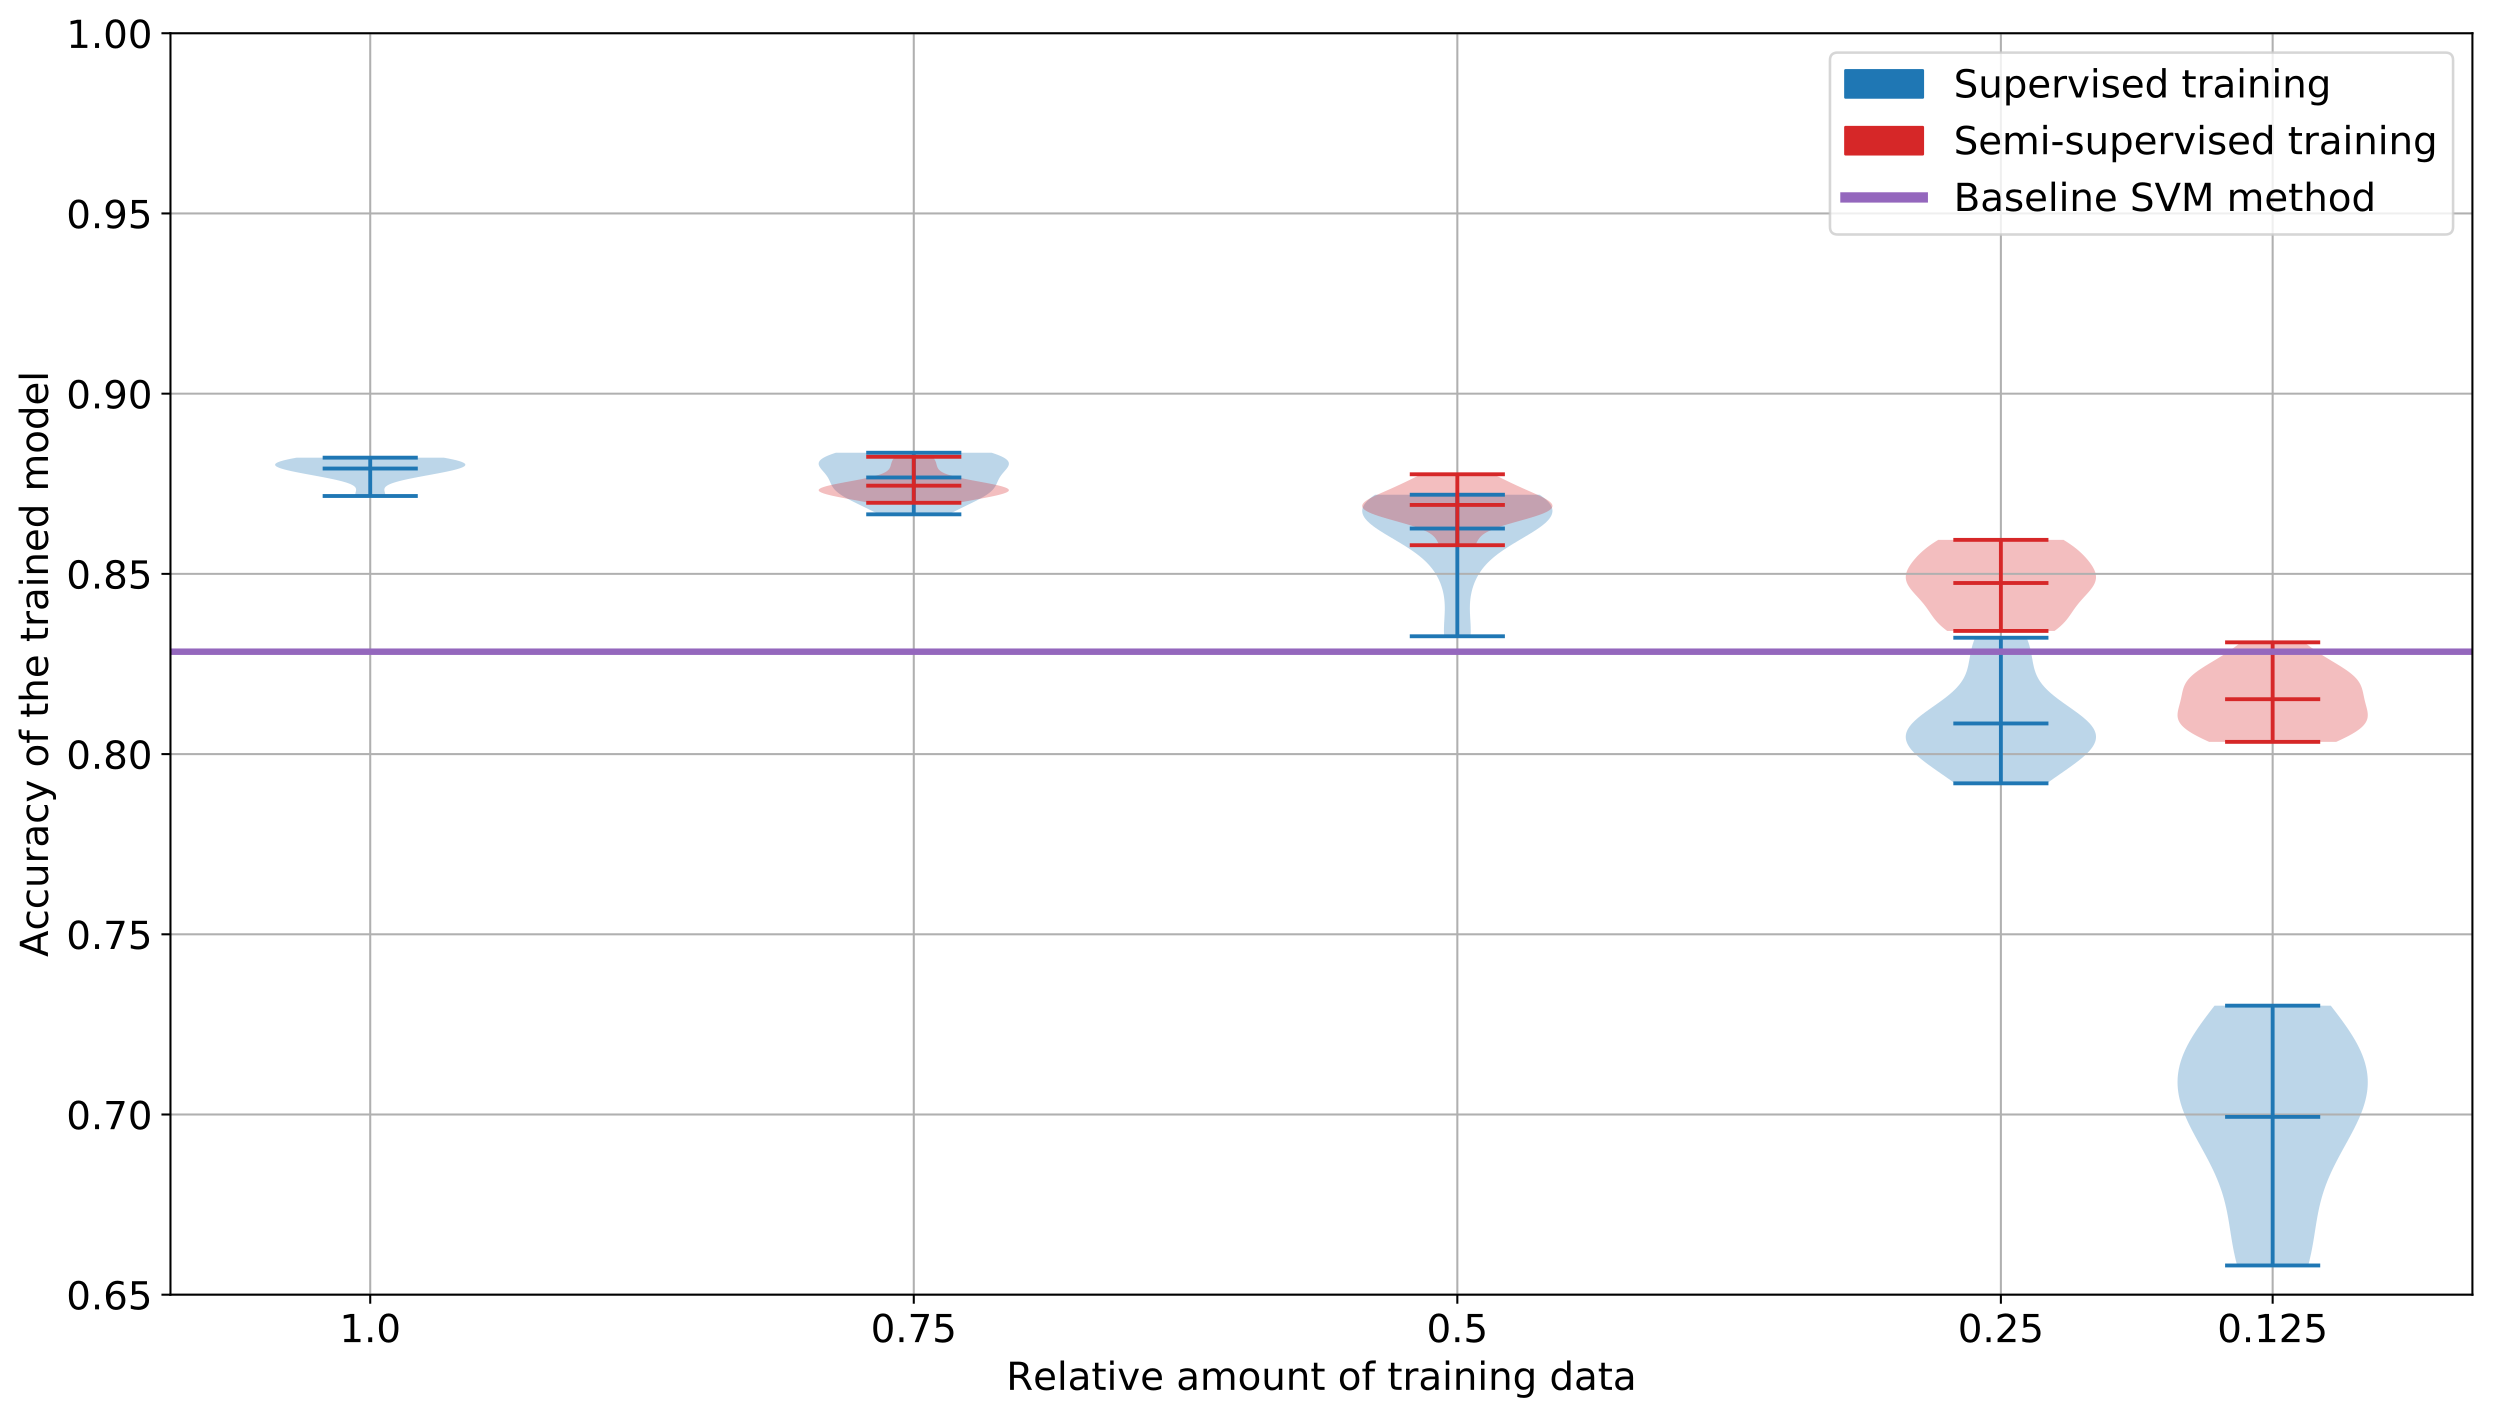 <?xml version="1.0" encoding="utf-8" standalone="no"?>
<!DOCTYPE svg PUBLIC "-//W3C//DTD SVG 1.1//EN"
  "http://www.w3.org/Graphics/SVG/1.1/DTD/svg11.dtd">
<!-- Created with matplotlib (https://matplotlib.org/) -->
<svg height="549.373pt" version="1.1" viewBox="0 0 969.616 549.373" width="969.616pt" xmlns="http://www.w3.org/2000/svg" xmlns:xlink="http://www.w3.org/1999/xlink">
 <defs>
  <style type="text/css">
*{stroke-linecap:butt;stroke-linejoin:round;}
  </style>
 </defs>
 <g id="figure_1">
  <g id="patch_1">
   <path d="M 0 549.373 
L 969.616 549.373 
L 969.616 0 
L 0 0 
z
" style="fill:#ffffff;"/>
  </g>
  <g id="axes_1">
   <g id="patch_2">
    <path d="M 66.116 502.139 
L 958.916 502.139 
L 958.916 12.899 
L 66.116 12.899 
z
" style="fill:#ffffff;"/>
   </g>
   <g id="PolyCollection_1">
    <path clip-path="url(#p8e75745b0b)" d="M 149.366 192.368 
L 137.814 192.368 
L 137.789 192.218 
L 137.776 192.068 
L 137.772 191.918 
L 137.779 191.768 
L 137.795 191.618 
L 137.817 191.468 
L 137.847 191.318 
L 137.881 191.168 
L 137.918 191.018 
L 137.956 190.867 
L 137.994 190.717 
L 138.03 190.567 
L 138.062 190.417 
L 138.088 190.267 
L 138.105 190.117 
L 138.113 189.967 
L 138.108 189.817 
L 138.089 189.667 
L 138.054 189.517 
L 138.001 189.367 
L 137.929 189.217 
L 137.835 189.066 
L 137.718 188.916 
L 137.577 188.766 
L 137.41 188.616 
L 137.216 188.466 
L 136.994 188.316 
L 136.744 188.166 
L 136.464 188.016 
L 136.153 187.866 
L 135.813 187.716 
L 135.441 187.566 
L 135.039 187.415 
L 134.606 187.265 
L 134.143 187.115 
L 133.65 186.965 
L 133.128 186.815 
L 132.576 186.665 
L 131.997 186.515 
L 131.392 186.365 
L 130.76 186.215 
L 130.104 186.065 
L 129.425 185.915 
L 128.725 185.764 
L 128.004 185.614 
L 127.265 185.464 
L 126.51 185.314 
L 125.74 185.164 
L 124.957 185.014 
L 124.163 184.864 
L 123.361 184.714 
L 122.552 184.564 
L 121.739 184.414 
L 120.924 184.264 
L 120.109 184.114 
L 119.297 183.963 
L 118.489 183.813 
L 117.689 183.663 
L 116.899 183.513 
L 116.121 183.363 
L 115.358 183.213 
L 114.613 183.063 
L 113.886 182.913 
L 113.182 182.763 
L 112.503 182.613 
L 111.85 182.463 
L 111.226 182.312 
L 110.634 182.162 
L 110.076 182.012 
L 109.554 181.862 
L 109.07 181.712 
L 108.625 181.562 
L 108.223 181.412 
L 107.864 181.262 
L 107.551 181.112 
L 107.284 180.962 
L 107.066 180.812 
L 106.897 180.662 
L 106.779 180.511 
L 106.712 180.361 
L 106.697 180.211 
L 106.736 180.061 
L 106.827 179.911 
L 106.972 179.761 
L 107.17 179.611 
L 107.422 179.461 
L 107.726 179.311 
L 108.082 179.161 
L 108.489 179.011 
L 108.947 178.86 
L 109.453 178.71 
L 110.007 178.56 
L 110.606 178.41 
L 111.248 178.26 
L 111.932 178.11 
L 112.655 177.96 
L 113.414 177.81 
L 114.207 177.66 
L 115.031 177.51 
L 172.149 177.51 
L 172.149 177.51 
L 172.973 177.66 
L 173.766 177.81 
L 174.525 177.96 
L 175.248 178.11 
L 175.932 178.26 
L 176.574 178.41 
L 177.173 178.56 
L 177.727 178.71 
L 178.233 178.86 
L 178.691 179.011 
L 179.098 179.161 
L 179.454 179.311 
L 179.758 179.461 
L 180.01 179.611 
L 180.208 179.761 
L 180.353 179.911 
L 180.444 180.061 
L 180.483 180.211 
L 180.468 180.361 
L 180.401 180.511 
L 180.283 180.662 
L 180.114 180.812 
L 179.896 180.962 
L 179.629 181.112 
L 179.316 181.262 
L 178.957 181.412 
L 178.555 181.562 
L 178.11 181.712 
L 177.626 181.862 
L 177.104 182.012 
L 176.546 182.162 
L 175.954 182.312 
L 175.33 182.463 
L 174.677 182.613 
L 173.998 182.763 
L 173.294 182.913 
L 172.567 183.063 
L 171.822 183.213 
L 171.059 183.363 
L 170.281 183.513 
L 169.491 183.663 
L 168.691 183.813 
L 167.883 183.963 
L 167.071 184.114 
L 166.256 184.264 
L 165.441 184.414 
L 164.628 184.564 
L 163.819 184.714 
L 163.017 184.864 
L 162.223 185.014 
L 161.44 185.164 
L 160.67 185.314 
L 159.915 185.464 
L 159.176 185.614 
L 158.455 185.764 
L 157.755 185.915 
L 157.076 186.065 
L 156.42 186.215 
L 155.788 186.365 
L 155.183 186.515 
L 154.604 186.665 
L 154.052 186.815 
L 153.53 186.965 
L 153.037 187.115 
L 152.574 187.265 
L 152.141 187.415 
L 151.739 187.566 
L 151.367 187.716 
L 151.027 187.866 
L 150.716 188.016 
L 150.436 188.166 
L 150.186 188.316 
L 149.964 188.466 
L 149.77 188.616 
L 149.603 188.766 
L 149.462 188.916 
L 149.345 189.066 
L 149.251 189.217 
L 149.179 189.367 
L 149.126 189.517 
L 149.091 189.667 
L 149.072 189.817 
L 149.067 189.967 
L 149.075 190.117 
L 149.092 190.267 
L 149.118 190.417 
L 149.15 190.567 
L 149.186 190.717 
L 149.224 190.867 
L 149.262 191.018 
L 149.299 191.168 
L 149.333 191.318 
L 149.363 191.468 
L 149.385 191.618 
L 149.401 191.768 
L 149.408 191.918 
L 149.404 192.068 
L 149.391 192.218 
L 149.366 192.368 
z
" style="fill:#1f77b4;fill-opacity:0.3;"/>
   </g>
   <g id="PolyCollection_2">
    <path clip-path="url(#p8e75745b0b)" d="M 368.029 199.483 
L 340.78 199.483 
L 340.322 199.241 
L 339.86 199 
L 339.394 198.759 
L 338.924 198.517 
L 338.45 198.276 
L 337.973 198.035 
L 337.492 197.793 
L 337.008 197.552 
L 336.52 197.311 
L 336.03 197.07 
L 335.538 196.828 
L 335.044 196.587 
L 334.548 196.346 
L 334.052 196.104 
L 333.555 195.863 
L 333.059 195.622 
L 332.563 195.38 
L 332.07 195.139 
L 331.579 194.898 
L 331.093 194.656 
L 330.611 194.415 
L 330.134 194.174 
L 329.665 193.932 
L 329.204 193.691 
L 328.752 193.45 
L 328.31 193.208 
L 327.879 192.967 
L 327.461 192.726 
L 327.056 192.484 
L 326.665 192.243 
L 326.29 192.002 
L 325.93 191.76 
L 325.587 191.519 
L 325.261 191.278 
L 324.953 191.036 
L 324.662 190.795 
L 324.388 190.554 
L 324.133 190.312 
L 323.894 190.071 
L 323.673 189.83 
L 323.468 189.588 
L 323.278 189.347 
L 323.103 189.106 
L 322.941 188.864 
L 322.791 188.623 
L 322.652 188.382 
L 322.523 188.14 
L 322.401 187.899 
L 322.286 187.658 
L 322.175 187.417 
L 322.066 187.175 
L 321.959 186.934 
L 321.851 186.693 
L 321.742 186.451 
L 321.628 186.21 
L 321.51 185.969 
L 321.385 185.727 
L 321.254 185.486 
L 321.114 185.245 
L 320.966 185.003 
L 320.808 184.762 
L 320.642 184.521 
L 320.467 184.279 
L 320.283 184.038 
L 320.092 183.797 
L 319.894 183.555 
L 319.69 183.314 
L 319.482 183.073 
L 319.272 182.831 
L 319.063 182.59 
L 318.855 182.349 
L 318.652 182.107 
L 318.457 181.866 
L 318.271 181.625 
L 318.099 181.383 
L 317.943 181.142 
L 317.806 180.901 
L 317.692 180.659 
L 317.603 180.418 
L 317.542 180.177 
L 317.512 179.935 
L 317.516 179.694 
L 317.557 179.453 
L 317.636 179.211 
L 317.757 178.97 
L 317.92 178.729 
L 318.127 178.488 
L 318.38 178.246 
L 318.68 178.005 
L 319.026 177.764 
L 319.42 177.522 
L 319.861 177.281 
L 320.349 177.04 
L 320.883 176.798 
L 321.461 176.557 
L 322.082 176.316 
L 322.745 176.074 
L 323.446 175.833 
L 324.185 175.592 
L 384.624 175.592 
L 384.624 175.592 
L 385.363 175.833 
L 386.065 176.074 
L 386.727 176.316 
L 387.349 176.557 
L 387.927 176.798 
L 388.46 177.04 
L 388.948 177.281 
L 389.389 177.522 
L 389.783 177.764 
L 390.129 178.005 
L 390.429 178.246 
L 390.682 178.488 
L 390.889 178.729 
L 391.053 178.97 
L 391.173 179.211 
L 391.252 179.453 
L 391.293 179.694 
L 391.297 179.935 
L 391.267 180.177 
L 391.207 180.418 
L 391.117 180.659 
L 391.003 180.901 
L 390.866 181.142 
L 390.71 181.383 
L 390.538 181.625 
L 390.353 181.866 
L 390.157 182.107 
L 389.954 182.349 
L 389.747 182.59 
L 389.537 182.831 
L 389.327 183.073 
L 389.119 183.314 
L 388.916 183.555 
L 388.717 183.797 
L 388.526 184.038 
L 388.342 184.279 
L 388.167 184.521 
L 388.001 184.762 
L 387.844 185.003 
L 387.695 185.245 
L 387.556 185.486 
L 387.424 185.727 
L 387.3 185.969 
L 387.181 186.21 
L 387.068 186.451 
L 386.958 186.693 
L 386.85 186.934 
L 386.743 187.175 
L 386.635 187.417 
L 386.524 187.658 
L 386.408 187.899 
L 386.286 188.14 
L 386.157 188.382 
L 386.018 188.623 
L 385.869 188.864 
L 385.707 189.106 
L 385.532 189.347 
L 385.342 189.588 
L 385.137 189.83 
L 384.915 190.071 
L 384.677 190.312 
L 384.421 190.554 
L 384.148 190.795 
L 383.857 191.036 
L 383.548 191.278 
L 383.222 191.519 
L 382.879 191.76 
L 382.519 192.002 
L 382.144 192.243 
L 381.753 192.484 
L 381.348 192.726 
L 380.93 192.967 
L 380.499 193.208 
L 380.057 193.45 
L 379.605 193.691 
L 379.144 193.932 
L 378.675 194.174 
L 378.199 194.415 
L 377.717 194.656 
L 377.23 194.898 
L 376.739 195.139 
L 376.246 195.38 
L 375.751 195.622 
L 375.254 195.863 
L 374.757 196.104 
L 374.261 196.346 
L 373.765 196.587 
L 373.271 196.828 
L 372.779 197.07 
L 372.289 197.311 
L 371.802 197.552 
L 371.318 197.793 
L 370.837 198.035 
L 370.359 198.276 
L 369.885 198.517 
L 369.415 198.759 
L 368.949 199 
L 368.487 199.241 
L 368.029 199.483 
z
" style="fill:#1f77b4;fill-opacity:0.3;"/>
   </g>
   <g id="PolyCollection_3">
    <path clip-path="url(#p8e75745b0b)" d="M 570.35 246.786 
L 560.088 246.786 
L 560.058 246.231 
L 560.038 245.677 
L 560.026 245.122 
L 560.022 244.567 
L 560.026 244.013 
L 560.037 243.458 
L 560.054 242.903 
L 560.076 242.349 
L 560.102 241.794 
L 560.131 241.239 
L 560.162 240.684 
L 560.194 240.13 
L 560.226 239.575 
L 560.257 239.02 
L 560.285 238.466 
L 560.309 237.911 
L 560.329 237.356 
L 560.344 236.802 
L 560.352 236.247 
L 560.352 235.692 
L 560.345 235.138 
L 560.328 234.583 
L 560.302 234.028 
L 560.266 233.474 
L 560.219 232.919 
L 560.16 232.364 
L 560.09 231.809 
L 560.007 231.255 
L 559.912 230.7 
L 559.804 230.145 
L 559.683 229.591 
L 559.548 229.036 
L 559.4 228.481 
L 559.237 227.927 
L 559.059 227.372 
L 558.867 226.817 
L 558.659 226.263 
L 558.434 225.708 
L 558.193 225.153 
L 557.934 224.599 
L 557.657 224.044 
L 557.36 223.489 
L 557.043 222.934 
L 556.705 222.38 
L 556.345 221.825 
L 555.961 221.27 
L 555.552 220.716 
L 555.118 220.161 
L 554.656 219.606 
L 554.167 219.052 
L 553.649 218.497 
L 553.102 217.942 
L 552.523 217.388 
L 551.914 216.833 
L 551.273 216.278 
L 550.601 215.724 
L 549.898 215.169 
L 549.164 214.614 
L 548.399 214.06 
L 547.606 213.505 
L 546.786 212.95 
L 545.94 212.395 
L 545.071 211.841 
L 544.181 211.286 
L 543.274 210.731 
L 542.353 210.177 
L 541.423 209.622 
L 540.486 209.067 
L 539.548 208.513 
L 538.613 207.958 
L 537.687 207.403 
L 536.775 206.849 
L 535.882 206.294 
L 535.014 205.739 
L 534.176 205.185 
L 533.374 204.63 
L 532.614 204.075 
L 531.9 203.52 
L 531.239 202.966 
L 530.635 202.411 
L 530.092 201.856 
L 529.616 201.302 
L 529.209 200.747 
L 528.876 200.192 
L 528.619 199.638 
L 528.441 199.083 
L 528.343 198.528 
L 528.327 197.974 
L 528.393 197.419 
L 528.541 196.864 
L 528.772 196.31 
L 529.083 195.755 
L 529.473 195.2 
L 529.939 194.645 
L 530.479 194.091 
L 531.09 193.536 
L 531.767 192.981 
L 532.506 192.427 
L 533.303 191.872 
L 597.135 191.872 
L 597.135 191.872 
L 597.932 192.427 
L 598.672 192.981 
L 599.349 193.536 
L 599.959 194.091 
L 600.499 194.645 
L 600.966 195.2 
L 601.356 195.755 
L 601.667 196.31 
L 601.897 196.864 
L 602.046 197.419 
L 602.112 197.974 
L 602.096 198.528 
L 601.998 199.083 
L 601.819 199.638 
L 601.562 200.192 
L 601.229 200.747 
L 600.823 201.302 
L 600.346 201.856 
L 599.804 202.411 
L 599.2 202.966 
L 598.538 203.52 
L 597.825 204.075 
L 597.064 204.63 
L 596.263 205.185 
L 595.425 205.739 
L 594.557 206.294 
L 593.664 206.849 
L 592.751 207.403 
L 591.825 207.958 
L 590.891 208.513 
L 589.953 209.067 
L 589.016 209.622 
L 588.085 210.177 
L 587.164 210.731 
L 586.257 211.286 
L 585.368 211.841 
L 584.499 212.395 
L 583.653 212.95 
L 582.832 213.505 
L 582.039 214.06 
L 581.275 214.614 
L 580.541 215.169 
L 579.837 215.724 
L 579.165 216.278 
L 578.525 216.833 
L 577.915 217.388 
L 577.337 217.942 
L 576.789 218.497 
L 576.271 219.052 
L 575.782 219.606 
L 575.321 220.161 
L 574.887 220.716 
L 574.478 221.27 
L 574.094 221.825 
L 573.734 222.38 
L 573.395 222.934 
L 573.079 223.489 
L 572.782 224.044 
L 572.505 224.599 
L 572.246 225.153 
L 572.004 225.708 
L 571.78 226.263 
L 571.572 226.817 
L 571.379 227.372 
L 571.202 227.927 
L 571.039 228.481 
L 570.89 229.036 
L 570.756 229.591 
L 570.634 230.145 
L 570.527 230.7 
L 570.431 231.255 
L 570.349 231.809 
L 570.279 232.364 
L 570.22 232.919 
L 570.173 233.474 
L 570.136 234.028 
L 570.11 234.583 
L 570.094 235.138 
L 570.086 235.692 
L 570.087 236.247 
L 570.095 236.802 
L 570.109 237.356 
L 570.129 237.911 
L 570.154 238.466 
L 570.182 239.02 
L 570.212 239.575 
L 570.244 240.13 
L 570.276 240.684 
L 570.307 241.239 
L 570.337 241.794 
L 570.363 242.349 
L 570.385 242.903 
L 570.401 243.458 
L 570.412 244.013 
L 570.416 244.567 
L 570.413 245.122 
L 570.401 245.677 
L 570.38 246.231 
L 570.35 246.786 
z
" style="fill:#1f77b4;fill-opacity:0.3;"/>
   </g>
   <g id="PolyCollection_4">
    <path clip-path="url(#p8e75745b0b)" d="M 793.894 303.812 
L 758.174 303.812 
L 757.386 303.242 
L 756.588 302.671 
L 755.783 302.101 
L 754.971 301.531 
L 754.155 300.96 
L 753.336 300.39 
L 752.515 299.82 
L 751.696 299.249 
L 750.88 298.679 
L 750.069 298.109 
L 749.266 297.538 
L 748.473 296.968 
L 747.693 296.398 
L 746.929 295.827 
L 746.183 295.257 
L 745.458 294.687 
L 744.758 294.116 
L 744.086 293.546 
L 743.443 292.976 
L 742.835 292.405 
L 742.263 291.835 
L 741.73 291.265 
L 741.24 290.694 
L 740.795 290.124 
L 740.399 289.554 
L 740.052 288.983 
L 739.758 288.413 
L 739.519 287.843 
L 739.337 287.273 
L 739.212 286.702 
L 739.147 286.132 
L 739.141 285.562 
L 739.196 284.991 
L 739.312 284.421 
L 739.488 283.851 
L 739.723 283.28 
L 740.017 282.71 
L 740.368 282.14 
L 740.774 281.569 
L 741.233 280.999 
L 741.741 280.429 
L 742.298 279.858 
L 742.898 279.288 
L 743.538 278.718 
L 744.215 278.147 
L 744.924 277.577 
L 745.661 277.007 
L 746.422 276.436 
L 747.202 275.866 
L 747.996 275.296 
L 748.801 274.725 
L 749.611 274.155 
L 750.422 273.585 
L 751.23 273.014 
L 752.03 272.444 
L 752.819 271.874 
L 753.592 271.304 
L 754.346 270.733 
L 755.078 270.163 
L 755.785 269.593 
L 756.464 269.022 
L 757.114 268.452 
L 757.732 267.882 
L 758.317 267.311 
L 758.868 266.741 
L 759.384 266.171 
L 759.865 265.6 
L 760.311 265.03 
L 760.723 264.46 
L 761.1 263.889 
L 761.445 263.319 
L 761.758 262.749 
L 762.041 262.178 
L 762.296 261.608 
L 762.525 261.038 
L 762.73 260.467 
L 762.913 259.897 
L 763.077 259.327 
L 763.224 258.756 
L 763.358 258.186 
L 763.479 257.616 
L 763.592 257.045 
L 763.698 256.475 
L 763.8 255.905 
L 763.9 255.335 
L 764 254.764 
L 764.103 254.194 
L 764.21 253.624 
L 764.323 253.053 
L 764.443 252.483 
L 764.573 251.913 
L 764.712 251.342 
L 764.862 250.772 
L 765.024 250.202 
L 765.199 249.631 
L 765.386 249.061 
L 765.586 248.491 
L 765.798 247.92 
L 766.024 247.35 
L 786.044 247.35 
L 786.044 247.35 
L 786.269 247.92 
L 786.482 248.491 
L 786.682 249.061 
L 786.869 249.631 
L 787.043 250.202 
L 787.206 250.772 
L 787.356 251.342 
L 787.495 251.913 
L 787.625 252.483 
L 787.745 253.053 
L 787.858 253.624 
L 787.965 254.194 
L 788.068 254.764 
L 788.168 255.335 
L 788.268 255.905 
L 788.37 256.475 
L 788.476 257.045 
L 788.588 257.616 
L 788.71 258.186 
L 788.843 258.756 
L 788.991 259.327 
L 789.155 259.897 
L 789.338 260.467 
L 789.543 261.038 
L 789.772 261.608 
L 790.027 262.178 
L 790.31 262.749 
L 790.623 263.319 
L 790.968 263.889 
L 791.345 264.46 
L 791.757 265.03 
L 792.203 265.6 
L 792.684 266.171 
L 793.2 266.741 
L 793.751 267.311 
L 794.336 267.882 
L 794.954 268.452 
L 795.604 269.022 
L 796.283 269.593 
L 796.99 270.163 
L 797.722 270.733 
L 798.476 271.304 
L 799.249 271.874 
L 800.038 272.444 
L 800.838 273.014 
L 801.646 273.585 
L 802.457 274.155 
L 803.267 274.725 
L 804.071 275.296 
L 804.866 275.866 
L 805.646 276.436 
L 806.407 277.007 
L 807.144 277.577 
L 807.853 278.147 
L 808.53 278.718 
L 809.17 279.288 
L 809.77 279.858 
L 810.326 280.429 
L 810.835 280.999 
L 811.294 281.569 
L 811.7 282.14 
L 812.051 282.71 
L 812.345 283.28 
L 812.58 283.851 
L 812.756 284.421 
L 812.871 284.991 
L 812.926 285.562 
L 812.921 286.132 
L 812.856 286.702 
L 812.731 287.273 
L 812.549 287.843 
L 812.31 288.413 
L 812.016 288.983 
L 811.669 289.554 
L 811.272 290.124 
L 810.828 290.694 
L 810.338 291.265 
L 809.805 291.835 
L 809.233 292.405 
L 808.624 292.976 
L 807.982 293.546 
L 807.31 294.116 
L 806.61 294.687 
L 805.885 295.257 
L 805.139 295.827 
L 804.375 296.398 
L 803.595 296.968 
L 802.802 297.538 
L 801.999 298.109 
L 801.188 298.679 
L 800.372 299.249 
L 799.552 299.82 
L 798.732 300.39 
L 797.913 300.96 
L 797.096 301.531 
L 796.285 302.101 
L 795.479 302.671 
L 794.682 303.242 
L 793.894 303.812 
z
" style="fill:#1f77b4;fill-opacity:0.3;"/>
   </g>
   <g id="PolyCollection_5">
    <path clip-path="url(#p8e75745b0b)" d="M 895.232 490.795 
L 867.651 490.795 
L 867.386 489.777 
L 867.134 488.759 
L 866.894 487.742 
L 866.667 486.724 
L 866.452 485.707 
L 866.248 484.689 
L 866.054 483.672 
L 865.868 482.654 
L 865.691 481.636 
L 865.52 480.619 
L 865.354 479.601 
L 865.192 478.584 
L 865.032 477.566 
L 864.871 476.549 
L 864.71 475.531 
L 864.545 474.514 
L 864.375 473.496 
L 864.198 472.478 
L 864.014 471.461 
L 863.819 470.443 
L 863.613 469.426 
L 863.394 468.408 
L 863.16 467.391 
L 862.912 466.373 
L 862.647 465.356 
L 862.365 464.338 
L 862.064 463.32 
L 861.746 462.303 
L 861.408 461.285 
L 861.051 460.268 
L 860.674 459.25 
L 860.279 458.233 
L 859.865 457.215 
L 859.432 456.197 
L 858.982 455.18 
L 858.515 454.162 
L 858.032 453.145 
L 857.534 452.127 
L 857.023 451.11 
L 856.5 450.092 
L 855.966 449.075 
L 855.423 448.057 
L 854.872 447.039 
L 854.317 446.022 
L 853.758 445.004 
L 853.197 443.987 
L 852.637 442.969 
L 852.079 441.952 
L 851.526 440.934 
L 850.98 439.916 
L 850.442 438.899 
L 849.916 437.881 
L 849.403 436.864 
L 848.905 435.846 
L 848.425 434.829 
L 847.964 433.811 
L 847.525 432.794 
L 847.109 431.776 
L 846.718 430.758 
L 846.355 429.741 
L 846.021 428.723 
L 845.718 427.706 
L 845.446 426.688 
L 845.208 425.671 
L 845.005 424.653 
L 844.838 423.635 
L 844.708 422.618 
L 844.616 421.6 
L 844.563 420.583 
L 844.549 419.565 
L 844.574 418.548 
L 844.64 417.53 
L 844.746 416.513 
L 844.892 415.495 
L 845.078 414.477 
L 845.304 413.46 
L 845.569 412.442 
L 845.873 411.425 
L 846.214 410.407 
L 846.593 409.39 
L 847.007 408.372 
L 847.456 407.354 
L 847.939 406.337 
L 848.454 405.319 
L 849 404.302 
L 849.574 403.284 
L 850.177 402.267 
L 850.805 401.249 
L 851.457 400.232 
L 852.131 399.214 
L 852.826 398.196 
L 853.54 397.179 
L 854.269 396.161 
L 855.014 395.144 
L 855.771 394.126 
L 856.538 393.109 
L 857.315 392.091 
L 858.098 391.074 
L 858.886 390.056 
L 903.997 390.056 
L 903.997 390.056 
L 904.785 391.074 
L 905.568 392.091 
L 906.344 393.109 
L 907.112 394.126 
L 907.869 395.144 
L 908.613 396.161 
L 909.343 397.179 
L 910.056 398.196 
L 910.751 399.214 
L 911.425 400.232 
L 912.078 401.249 
L 912.706 402.267 
L 913.308 403.284 
L 913.883 404.302 
L 914.429 405.319 
L 914.943 406.337 
L 915.426 407.354 
L 915.875 408.372 
L 916.29 409.39 
L 916.668 410.407 
L 917.01 411.425 
L 917.313 412.442 
L 917.578 413.46 
L 917.804 414.477 
L 917.99 415.495 
L 918.136 416.513 
L 918.242 417.53 
L 918.308 418.548 
L 918.334 419.565 
L 918.32 420.583 
L 918.266 421.6 
L 918.174 422.618 
L 918.044 423.635 
L 917.877 424.653 
L 917.674 425.671 
L 917.436 426.688 
L 917.165 427.706 
L 916.861 428.723 
L 916.527 429.741 
L 916.164 430.758 
L 915.774 431.776 
L 915.358 432.794 
L 914.919 433.811 
L 914.458 434.829 
L 913.978 435.846 
L 913.48 436.864 
L 912.967 437.881 
L 912.44 438.899 
L 911.903 439.916 
L 911.357 440.934 
L 910.803 441.952 
L 910.246 442.969 
L 909.685 443.987 
L 909.125 445.004 
L 908.566 446.022 
L 908.01 447.039 
L 907.46 448.057 
L 906.917 449.075 
L 906.383 450.092 
L 905.86 451.11 
L 905.348 452.127 
L 904.851 453.145 
L 904.368 454.162 
L 903.901 455.18 
L 903.45 456.197 
L 903.018 457.215 
L 902.604 458.233 
L 902.208 459.25 
L 901.832 460.268 
L 901.475 461.285 
L 901.137 462.303 
L 900.818 463.32 
L 900.518 464.338 
L 900.236 465.356 
L 899.971 466.373 
L 899.722 467.391 
L 899.489 468.408 
L 899.27 469.426 
L 899.064 470.443 
L 898.869 471.461 
L 898.684 472.478 
L 898.508 473.496 
L 898.338 474.514 
L 898.173 475.531 
L 898.011 476.549 
L 897.851 477.566 
L 897.69 478.584 
L 897.528 479.601 
L 897.362 480.619 
L 897.191 481.636 
L 897.014 482.654 
L 896.829 483.672 
L 896.635 484.689 
L 896.431 485.707 
L 896.215 486.724 
L 895.988 487.742 
L 895.749 488.759 
L 895.497 489.777 
L 895.232 490.795 
z
" style="fill:#1f77b4;fill-opacity:0.3;"/>
   </g>
   <g id="PolyCollection_6">
    <path clip-path="url(#p8e75745b0b)" d="M 371.789 195.011 
L 337.021 195.011 
L 336.106 194.831 
L 335.174 194.651 
L 334.227 194.47 
L 333.268 194.29 
L 332.299 194.11 
L 331.324 193.929 
L 330.347 193.749 
L 329.371 193.569 
L 328.402 193.389 
L 327.443 193.208 
L 326.499 193.028 
L 325.576 192.848 
L 324.677 192.668 
L 323.809 192.487 
L 322.977 192.307 
L 322.186 192.127 
L 321.44 191.946 
L 320.746 191.766 
L 320.108 191.586 
L 319.531 191.406 
L 319.02 191.225 
L 318.577 191.045 
L 318.207 190.865 
L 317.914 190.685 
L 317.699 190.504 
L 317.564 190.324 
L 317.512 190.144 
L 317.543 189.963 
L 317.656 189.783 
L 317.853 189.603 
L 318.13 189.423 
L 318.487 189.242 
L 318.92 189.062 
L 319.427 188.882 
L 320.004 188.702 
L 320.646 188.521 
L 321.348 188.341 
L 322.106 188.161 
L 322.913 187.98 
L 323.763 187.8 
L 324.651 187.62 
L 325.569 187.44 
L 326.511 187.259 
L 327.471 187.079 
L 328.442 186.899 
L 329.417 186.718 
L 330.391 186.538 
L 331.358 186.358 
L 332.312 186.178 
L 333.248 185.997 
L 334.161 185.817 
L 335.047 185.637 
L 335.902 185.457 
L 336.723 185.276 
L 337.507 185.096 
L 338.252 184.916 
L 338.956 184.735 
L 339.617 184.555 
L 340.236 184.375 
L 340.811 184.195 
L 341.344 184.014 
L 341.834 183.834 
L 342.282 183.654 
L 342.691 183.474 
L 343.06 183.293 
L 343.393 183.113 
L 343.691 182.933 
L 343.956 182.752 
L 344.191 182.572 
L 344.397 182.392 
L 344.579 182.212 
L 344.737 182.031 
L 344.874 181.851 
L 344.993 181.671 
L 345.096 181.491 
L 345.185 181.31 
L 345.263 181.13 
L 345.332 180.95 
L 345.393 180.769 
L 345.448 180.589 
L 345.5 180.409 
L 345.549 180.229 
L 345.598 180.048 
L 345.648 179.868 
L 345.699 179.688 
L 345.754 179.508 
L 345.813 179.327 
L 345.877 179.147 
L 345.947 178.967 
L 346.023 178.786 
L 346.107 178.606 
L 346.2 178.426 
L 346.3 178.246 
L 346.409 178.065 
L 346.527 177.885 
L 346.655 177.705 
L 346.791 177.524 
L 346.937 177.344 
L 347.093 177.164 
L 361.717 177.164 
L 361.717 177.164 
L 361.872 177.344 
L 362.018 177.524 
L 362.155 177.705 
L 362.282 177.885 
L 362.4 178.065 
L 362.509 178.246 
L 362.61 178.426 
L 362.702 178.606 
L 362.786 178.786 
L 362.863 178.967 
L 362.933 179.147 
L 362.997 179.327 
L 363.056 179.508 
L 363.11 179.688 
L 363.162 179.868 
L 363.211 180.048 
L 363.26 180.229 
L 363.31 180.409 
L 363.361 180.589 
L 363.417 180.769 
L 363.478 180.95 
L 363.546 181.13 
L 363.624 181.31 
L 363.713 181.491 
L 363.816 181.671 
L 363.935 181.851 
L 364.073 182.031 
L 364.231 182.212 
L 364.412 182.392 
L 364.619 182.572 
L 364.853 182.752 
L 365.118 182.933 
L 365.416 183.113 
L 365.749 183.293 
L 366.119 183.474 
L 366.527 183.654 
L 366.975 183.834 
L 367.465 184.014 
L 367.998 184.195 
L 368.573 184.375 
L 369.192 184.555 
L 369.854 184.735 
L 370.557 184.916 
L 371.302 185.096 
L 372.086 185.276 
L 372.907 185.457 
L 373.762 185.637 
L 374.648 185.817 
L 375.561 185.997 
L 376.497 186.178 
L 377.451 186.358 
L 378.418 186.538 
L 379.392 186.718 
L 380.368 186.899 
L 381.339 187.079 
L 382.298 187.259 
L 383.241 187.44 
L 384.159 187.62 
L 385.046 187.8 
L 385.896 187.98 
L 386.703 188.161 
L 387.461 188.341 
L 388.164 188.521 
L 388.806 188.702 
L 389.382 188.882 
L 389.889 189.062 
L 390.323 189.242 
L 390.679 189.423 
L 390.957 189.603 
L 391.153 189.783 
L 391.267 189.963 
L 391.297 190.144 
L 391.245 190.324 
L 391.111 190.504 
L 390.896 190.685 
L 390.602 190.865 
L 390.232 191.045 
L 389.79 191.225 
L 389.278 191.406 
L 388.701 191.586 
L 388.063 191.766 
L 387.369 191.946 
L 386.624 192.127 
L 385.832 192.307 
L 385 192.487 
L 384.132 192.668 
L 383.234 192.848 
L 382.31 193.028 
L 381.366 193.208 
L 380.407 193.389 
L 379.438 193.569 
L 378.462 193.749 
L 377.485 193.929 
L 376.511 194.11 
L 375.542 194.29 
L 374.582 194.47 
L 373.635 194.651 
L 372.703 194.831 
L 371.789 195.011 
z
" style="fill:#d62728;fill-opacity:0.3;"/>
   </g>
   <g id="PolyCollection_7">
    <path clip-path="url(#p8e75745b0b)" d="M 572.244 211.461 
L 558.194 211.461 
L 558.061 211.183 
L 557.929 210.905 
L 557.797 210.627 
L 557.663 210.349 
L 557.525 210.071 
L 557.378 209.793 
L 557.221 209.515 
L 557.05 209.237 
L 556.863 208.959 
L 556.655 208.681 
L 556.425 208.403 
L 556.168 208.125 
L 555.881 207.847 
L 555.562 207.569 
L 555.208 207.291 
L 554.816 207.013 
L 554.384 206.735 
L 553.91 206.457 
L 553.394 206.179 
L 552.833 205.901 
L 552.228 205.623 
L 551.578 205.345 
L 550.884 205.067 
L 550.147 204.789 
L 549.368 204.511 
L 548.551 204.233 
L 547.697 203.955 
L 546.81 203.677 
L 545.893 203.399 
L 544.952 203.121 
L 543.99 202.843 
L 543.012 202.565 
L 542.024 202.287 
L 541.032 202.009 
L 540.041 201.731 
L 539.057 201.453 
L 538.086 201.175 
L 537.134 200.897 
L 536.208 200.619 
L 535.312 200.341 
L 534.452 200.063 
L 533.634 199.785 
L 532.862 199.507 
L 532.141 199.229 
L 531.475 198.951 
L 530.867 198.673 
L 530.321 198.395 
L 529.838 198.117 
L 529.421 197.839 
L 529.07 197.561 
L 528.787 197.283 
L 528.572 197.005 
L 528.425 196.727 
L 528.343 196.449 
L 528.327 196.171 
L 528.373 195.893 
L 528.481 195.615 
L 528.647 195.337 
L 528.868 195.059 
L 529.14 194.781 
L 529.462 194.503 
L 529.828 194.225 
L 530.236 193.947 
L 530.68 193.669 
L 531.159 193.391 
L 531.667 193.113 
L 532.201 192.835 
L 532.757 192.557 
L 533.333 192.279 
L 533.924 192.002 
L 534.528 191.724 
L 535.142 191.446 
L 535.763 191.168 
L 536.389 190.89 
L 537.018 190.612 
L 537.648 190.334 
L 538.277 190.056 
L 538.904 189.778 
L 539.529 189.5 
L 540.15 189.222 
L 540.766 188.944 
L 541.378 188.666 
L 541.984 188.388 
L 542.586 188.11 
L 543.182 187.832 
L 543.774 187.554 
L 544.362 187.276 
L 544.945 186.998 
L 545.525 186.72 
L 546.101 186.442 
L 546.675 186.164 
L 547.246 185.886 
L 547.815 185.608 
L 548.382 185.33 
L 548.948 185.052 
L 549.512 184.774 
L 550.074 184.496 
L 550.635 184.218 
L 551.194 183.94 
L 579.245 183.94 
L 579.245 183.94 
L 579.804 184.218 
L 580.365 184.496 
L 580.927 184.774 
L 581.491 185.052 
L 582.056 185.33 
L 582.624 185.608 
L 583.193 185.886 
L 583.764 186.164 
L 584.337 186.442 
L 584.914 186.72 
L 585.493 186.998 
L 586.077 187.276 
L 586.664 187.554 
L 587.256 187.832 
L 587.853 188.11 
L 588.454 188.388 
L 589.061 188.666 
L 589.673 188.944 
L 590.289 189.222 
L 590.91 189.5 
L 591.534 189.778 
L 592.161 190.056 
L 592.791 190.334 
L 593.421 190.612 
L 594.049 190.89 
L 594.675 191.168 
L 595.297 191.446 
L 595.91 191.724 
L 596.514 192.002 
L 597.106 192.279 
L 597.681 192.557 
L 598.238 192.835 
L 598.772 193.113 
L 599.28 193.391 
L 599.758 193.669 
L 600.203 193.947 
L 600.61 194.225 
L 600.977 194.503 
L 601.298 194.781 
L 601.571 195.059 
L 601.792 195.337 
L 601.958 195.615 
L 602.065 195.893 
L 602.112 196.171 
L 602.095 196.449 
L 602.014 196.727 
L 601.866 197.005 
L 601.651 197.283 
L 601.368 197.561 
L 601.018 197.839 
L 600.601 198.117 
L 600.118 198.395 
L 599.571 198.673 
L 598.963 198.951 
L 598.297 199.229 
L 597.576 199.507 
L 596.804 199.785 
L 595.986 200.063 
L 595.127 200.341 
L 594.231 200.619 
L 593.304 200.897 
L 592.353 201.175 
L 591.382 201.453 
L 590.398 201.731 
L 589.407 202.009 
L 588.415 202.287 
L 587.427 202.565 
L 586.449 202.843 
L 585.487 203.121 
L 584.545 203.399 
L 583.629 203.677 
L 582.742 203.955 
L 581.888 204.233 
L 581.07 204.511 
L 580.292 204.789 
L 579.555 205.067 
L 578.861 205.345 
L 578.211 205.623 
L 577.606 205.901 
L 577.045 206.179 
L 576.528 206.457 
L 576.055 206.735 
L 575.623 207.013 
L 575.231 207.291 
L 574.877 207.569 
L 574.557 207.847 
L 574.271 208.125 
L 574.014 208.403 
L 573.783 208.681 
L 573.576 208.959 
L 573.388 209.237 
L 573.218 209.515 
L 573.061 209.793 
L 572.914 210.071 
L 572.775 210.349 
L 572.641 210.627 
L 572.509 210.905 
L 572.378 211.183 
L 572.244 211.461 
z
" style="fill:#d62728;fill-opacity:0.3;"/>
   </g>
   <g id="PolyCollection_8">
    <path clip-path="url(#p8e75745b0b)" d="M 796.848 244.708 
L 755.22 244.708 
L 754.741 244.351 
L 754.279 243.995 
L 753.834 243.638 
L 753.406 243.281 
L 752.996 242.924 
L 752.604 242.568 
L 752.228 242.211 
L 751.869 241.854 
L 751.527 241.498 
L 751.199 241.141 
L 750.886 240.784 
L 750.587 240.427 
L 750.299 240.071 
L 750.023 239.714 
L 749.755 239.357 
L 749.496 239 
L 749.243 238.644 
L 748.994 238.287 
L 748.749 237.93 
L 748.506 237.573 
L 748.263 237.217 
L 748.018 236.86 
L 747.771 236.503 
L 747.521 236.147 
L 747.265 235.79 
L 747.004 235.433 
L 746.737 235.076 
L 746.463 234.72 
L 746.181 234.363 
L 745.893 234.006 
L 745.597 233.649 
L 745.294 233.293 
L 744.984 232.936 
L 744.669 232.579 
L 744.349 232.222 
L 744.026 231.866 
L 743.7 231.509 
L 743.373 231.152 
L 743.046 230.795 
L 742.722 230.439 
L 742.401 230.082 
L 742.087 229.725 
L 741.78 229.369 
L 741.482 229.012 
L 741.195 228.655 
L 740.922 228.298 
L 740.663 227.942 
L 740.421 227.585 
L 740.196 227.228 
L 739.99 226.871 
L 739.805 226.515 
L 739.641 226.158 
L 739.5 225.801 
L 739.381 225.444 
L 739.286 225.088 
L 739.214 224.731 
L 739.166 224.374 
L 739.142 224.018 
L 739.141 223.661 
L 739.164 223.304 
L 739.209 222.947 
L 739.276 222.591 
L 739.364 222.234 
L 739.472 221.877 
L 739.599 221.52 
L 739.745 221.164 
L 739.908 220.807 
L 740.087 220.45 
L 740.282 220.093 
L 740.49 219.737 
L 740.713 219.38 
L 740.948 219.023 
L 741.194 218.666 
L 741.453 218.31 
L 741.721 217.953 
L 742.001 217.596 
L 742.29 217.24 
L 742.589 216.883 
L 742.899 216.526 
L 743.218 216.169 
L 743.547 215.813 
L 743.887 215.456 
L 744.238 215.099 
L 744.601 214.742 
L 744.975 214.386 
L 745.361 214.029 
L 745.761 213.672 
L 746.174 213.315 
L 746.601 212.959 
L 747.043 212.602 
L 747.5 212.245 
L 747.973 211.888 
L 748.461 211.532 
L 748.965 211.175 
L 749.485 210.818 
L 750.022 210.462 
L 750.574 210.105 
L 751.142 209.748 
L 751.724 209.391 
L 800.343 209.391 
L 800.343 209.391 
L 800.926 209.748 
L 801.494 210.105 
L 802.046 210.462 
L 802.582 210.818 
L 803.103 211.175 
L 803.607 211.532 
L 804.095 211.888 
L 804.568 212.245 
L 805.025 212.602 
L 805.467 212.959 
L 805.894 213.315 
L 806.307 213.672 
L 806.707 214.029 
L 807.093 214.386 
L 807.467 214.742 
L 807.83 215.099 
L 808.181 215.456 
L 808.521 215.813 
L 808.85 216.169 
L 809.169 216.526 
L 809.479 216.883 
L 809.778 217.24 
L 810.067 217.596 
L 810.346 217.953 
L 810.615 218.31 
L 810.873 218.666 
L 811.12 219.023 
L 811.355 219.38 
L 811.577 219.737 
L 811.786 220.093 
L 811.981 220.45 
L 812.16 220.807 
L 812.323 221.164 
L 812.469 221.52 
L 812.596 221.877 
L 812.704 222.234 
L 812.792 222.591 
L 812.859 222.947 
L 812.904 223.304 
L 812.926 223.661 
L 812.926 224.018 
L 812.902 224.374 
L 812.854 224.731 
L 812.782 225.088 
L 812.687 225.444 
L 812.568 225.801 
L 812.427 226.158 
L 812.263 226.515 
L 812.077 226.871 
L 811.872 227.228 
L 811.647 227.585 
L 811.405 227.942 
L 811.146 228.298 
L 810.872 228.655 
L 810.586 229.012 
L 810.288 229.369 
L 809.981 229.725 
L 809.666 230.082 
L 809.346 230.439 
L 809.022 230.795 
L 808.695 231.152 
L 808.368 231.509 
L 808.042 231.866 
L 807.719 232.222 
L 807.399 232.579 
L 807.084 232.936 
L 806.774 233.293 
L 806.471 233.649 
L 806.175 234.006 
L 805.887 234.363 
L 805.605 234.72 
L 805.331 235.076 
L 805.064 235.433 
L 804.803 235.79 
L 804.547 236.147 
L 804.297 236.503 
L 804.05 236.86 
L 803.805 237.217 
L 803.562 237.573 
L 803.319 237.93 
L 803.074 238.287 
L 802.825 238.644 
L 802.572 239 
L 802.313 239.357 
L 802.045 239.714 
L 801.769 240.071 
L 801.481 240.427 
L 801.181 240.784 
L 800.869 241.141 
L 800.541 241.498 
L 800.199 241.854 
L 799.84 242.211 
L 799.464 242.568 
L 799.072 242.924 
L 798.661 243.281 
L 798.234 243.638 
L 797.789 243.995 
L 797.327 244.351 
L 796.848 244.708 
z
" style="fill:#d62728;fill-opacity:0.3;"/>
   </g>
   <g id="PolyCollection_9">
    <path clip-path="url(#p8e75745b0b)" d="M 906.07 287.737 
L 856.813 287.737 
L 855.958 287.347 
L 855.118 286.957 
L 854.296 286.567 
L 853.495 286.177 
L 852.717 285.787 
L 851.966 285.397 
L 851.244 285.007 
L 850.552 284.617 
L 849.894 284.227 
L 849.271 283.837 
L 848.684 283.446 
L 848.136 283.056 
L 847.627 282.666 
L 847.158 282.276 
L 846.729 281.886 
L 846.342 281.496 
L 845.995 281.106 
L 845.689 280.716 
L 845.422 280.326 
L 845.194 279.936 
L 845.004 279.546 
L 844.85 279.156 
L 844.73 278.765 
L 844.642 278.375 
L 844.584 277.985 
L 844.554 277.595 
L 844.549 277.205 
L 844.566 276.815 
L 844.603 276.425 
L 844.658 276.035 
L 844.726 275.645 
L 844.807 275.255 
L 844.897 274.865 
L 844.994 274.475 
L 845.095 274.084 
L 845.199 273.694 
L 845.305 273.304 
L 845.409 272.914 
L 845.511 272.524 
L 845.611 272.134 
L 845.708 271.744 
L 845.8 271.354 
L 845.889 270.964 
L 845.975 270.574 
L 846.058 270.184 
L 846.139 269.794 
L 846.22 269.403 
L 846.302 269.013 
L 846.386 268.623 
L 846.475 268.233 
L 846.571 267.843 
L 846.676 267.453 
L 846.792 267.063 
L 846.921 266.673 
L 847.066 266.283 
L 847.228 265.893 
L 847.41 265.503 
L 847.613 265.113 
L 847.84 264.722 
L 848.092 264.332 
L 848.369 263.942 
L 848.674 263.552 
L 849.006 263.162 
L 849.367 262.772 
L 849.755 262.382 
L 850.172 261.992 
L 850.616 261.602 
L 851.087 261.212 
L 851.583 260.822 
L 852.103 260.432 
L 852.646 260.041 
L 853.21 259.651 
L 853.792 259.261 
L 854.391 258.871 
L 855.004 258.481 
L 855.629 258.091 
L 856.264 257.701 
L 856.905 257.311 
L 857.552 256.921 
L 858.201 256.531 
L 858.85 256.141 
L 859.498 255.75 
L 860.142 255.36 
L 860.78 254.97 
L 861.411 254.58 
L 862.034 254.19 
L 862.646 253.8 
L 863.248 253.41 
L 863.839 253.02 
L 864.417 252.63 
L 864.983 252.24 
L 865.535 251.85 
L 866.075 251.46 
L 866.601 251.069 
L 867.115 250.679 
L 867.617 250.289 
L 868.106 249.899 
L 868.583 249.509 
L 869.05 249.119 
L 893.833 249.119 
L 893.833 249.119 
L 894.299 249.509 
L 894.777 249.899 
L 895.266 250.289 
L 895.767 250.679 
L 896.281 251.069 
L 896.808 251.46 
L 897.347 251.85 
L 897.9 252.24 
L 898.465 252.63 
L 899.044 253.02 
L 899.634 253.41 
L 900.236 253.8 
L 900.849 254.19 
L 901.471 254.58 
L 902.103 254.97 
L 902.741 255.36 
L 903.385 255.75 
L 904.032 256.141 
L 904.682 256.531 
L 905.331 256.921 
L 905.977 257.311 
L 906.619 257.701 
L 907.253 258.091 
L 907.878 258.481 
L 908.492 258.871 
L 909.09 259.261 
L 909.673 259.651 
L 910.236 260.041 
L 910.779 260.432 
L 911.299 260.822 
L 911.796 261.212 
L 912.266 261.602 
L 912.711 261.992 
L 913.127 262.382 
L 913.516 262.772 
L 913.876 263.162 
L 914.209 263.552 
L 914.513 263.942 
L 914.791 264.332 
L 915.043 264.722 
L 915.269 265.113 
L 915.473 265.503 
L 915.655 265.893 
L 915.817 266.283 
L 915.962 266.673 
L 916.091 267.063 
L 916.206 267.453 
L 916.311 267.843 
L 916.407 268.233 
L 916.496 268.623 
L 916.581 269.013 
L 916.663 269.403 
L 916.744 269.794 
L 916.825 270.184 
L 916.908 270.574 
L 916.993 270.964 
L 917.082 271.354 
L 917.175 271.744 
L 917.271 272.134 
L 917.371 272.524 
L 917.474 272.914 
L 917.578 273.304 
L 917.683 273.694 
L 917.787 274.084 
L 917.889 274.475 
L 917.986 274.865 
L 918.075 275.255 
L 918.156 275.645 
L 918.225 276.035 
L 918.279 276.425 
L 918.316 276.815 
L 918.334 277.205 
L 918.329 277.595 
L 918.298 277.985 
L 918.241 278.375 
L 918.153 278.765 
L 918.033 279.156 
L 917.878 279.546 
L 917.688 279.936 
L 917.46 280.326 
L 917.194 280.716 
L 916.887 281.106 
L 916.541 281.496 
L 916.153 281.886 
L 915.725 282.276 
L 915.256 282.666 
L 914.746 283.056 
L 914.198 283.446 
L 913.612 283.837 
L 912.988 284.227 
L 912.33 284.617 
L 911.639 285.007 
L 910.916 285.397 
L 910.165 285.787 
L 909.388 286.177 
L 908.587 286.567 
L 907.765 286.957 
L 906.925 287.347 
L 906.07 287.737 
z
" style="fill:#d62728;fill-opacity:0.3;"/>
   </g>
   <g id="matplotlib.axis_1">
    <g id="xtick_1">
     <g id="line2d_1">
      <path clip-path="url(#p8e75745b0b)" d="M 143.59 502.139 
L 143.59 12.899 
" style="fill:none;stroke:#b0b0b0;stroke-linecap:square;stroke-width:0.8;"/>
     </g>
     <g id="line2d_2">
      <defs>
       <path d="M 0 0 
L 0 3.5 
" id="m31071ee7b1" style="stroke:#000000;stroke-width:0.8;"/>
      </defs>
      <g>
       <use style="stroke:#000000;stroke-width:0.8;" x="143.59" xlink:href="#m31071ee7b1" y="502.139"/>
      </g>
     </g>
     <g id="text_1">
      <!-- 1.0 -->
      <defs>
       <path d="M 12.406 8.297 
L 28.516 8.297 
L 28.516 63.922 
L 10.984 60.406 
L 10.984 69.391 
L 28.422 72.906 
L 38.281 72.906 
L 38.281 8.297 
L 54.391 8.297 
L 54.391 0 
L 12.406 0 
z
" id="DejaVuSans-49"/>
       <path d="M 10.688 12.406 
L 21 12.406 
L 21 0 
L 10.688 0 
z
" id="DejaVuSans-46"/>
       <path d="M 31.781 66.406 
Q 24.172 66.406 20.328 58.906 
Q 16.5 51.422 16.5 36.375 
Q 16.5 21.391 20.328 13.891 
Q 24.172 6.391 31.781 6.391 
Q 39.453 6.391 43.281 13.891 
Q 47.125 21.391 47.125 36.375 
Q 47.125 51.422 43.281 58.906 
Q 39.453 66.406 31.781 66.406 
z
M 31.781 74.219 
Q 44.047 74.219 50.516 64.516 
Q 56.984 54.828 56.984 36.375 
Q 56.984 17.969 50.516 8.266 
Q 44.047 -1.422 31.781 -1.422 
Q 19.531 -1.422 13.062 8.266 
Q 6.594 17.969 6.594 36.375 
Q 6.594 54.828 13.062 64.516 
Q 19.531 74.219 31.781 74.219 
z
" id="DejaVuSans-48"/>
      </defs>
      <g transform="translate(131.663 520.536)scale(0.15 -0.15)">
       <use xlink:href="#DejaVuSans-49"/>
       <use x="63.623" xlink:href="#DejaVuSans-46"/>
       <use x="95.41" xlink:href="#DejaVuSans-48"/>
      </g>
     </g>
    </g>
    <g id="xtick_2">
     <g id="line2d_3">
      <path clip-path="url(#p8e75745b0b)" d="M 354.405 502.139 
L 354.405 12.899 
" style="fill:none;stroke:#b0b0b0;stroke-linecap:square;stroke-width:0.8;"/>
     </g>
     <g id="line2d_4">
      <g>
       <use style="stroke:#000000;stroke-width:0.8;" x="354.405" xlink:href="#m31071ee7b1" y="502.139"/>
      </g>
     </g>
     <g id="text_2">
      <!-- 0.75 -->
      <defs>
       <path d="M 8.203 72.906 
L 55.078 72.906 
L 55.078 68.703 
L 28.609 0 
L 18.312 0 
L 43.219 64.594 
L 8.203 64.594 
z
" id="DejaVuSans-55"/>
       <path d="M 10.797 72.906 
L 49.516 72.906 
L 49.516 64.594 
L 19.828 64.594 
L 19.828 46.734 
Q 21.969 47.469 24.109 47.828 
Q 26.266 48.188 28.422 48.188 
Q 40.625 48.188 47.75 41.5 
Q 54.891 34.812 54.891 23.391 
Q 54.891 11.625 47.562 5.094 
Q 40.234 -1.422 26.906 -1.422 
Q 22.312 -1.422 17.547 -0.641 
Q 12.797 0.141 7.719 1.703 
L 7.719 11.625 
Q 12.109 9.234 16.797 8.062 
Q 21.484 6.891 26.703 6.891 
Q 35.156 6.891 40.078 11.328 
Q 45.016 15.766 45.016 23.391 
Q 45.016 31 40.078 35.438 
Q 35.156 39.891 26.703 39.891 
Q 22.75 39.891 18.812 39.016 
Q 14.891 38.141 10.797 36.281 
z
" id="DejaVuSans-53"/>
      </defs>
      <g transform="translate(337.705 520.536)scale(0.15 -0.15)">
       <use xlink:href="#DejaVuSans-48"/>
       <use x="63.623" xlink:href="#DejaVuSans-46"/>
       <use x="95.41" xlink:href="#DejaVuSans-55"/>
       <use x="159.033" xlink:href="#DejaVuSans-53"/>
      </g>
     </g>
    </g>
    <g id="xtick_3">
     <g id="line2d_5">
      <path clip-path="url(#p8e75745b0b)" d="M 565.219 502.139 
L 565.219 12.899 
" style="fill:none;stroke:#b0b0b0;stroke-linecap:square;stroke-width:0.8;"/>
     </g>
     <g id="line2d_6">
      <g>
       <use style="stroke:#000000;stroke-width:0.8;" x="565.219" xlink:href="#m31071ee7b1" y="502.139"/>
      </g>
     </g>
     <g id="text_3">
      <!-- 0.5 -->
      <g transform="translate(553.292 520.536)scale(0.15 -0.15)">
       <use xlink:href="#DejaVuSans-48"/>
       <use x="63.623" xlink:href="#DejaVuSans-46"/>
       <use x="95.41" xlink:href="#DejaVuSans-53"/>
      </g>
     </g>
    </g>
    <g id="xtick_4">
     <g id="line2d_7">
      <path clip-path="url(#p8e75745b0b)" d="M 776.034 502.139 
L 776.034 12.899 
" style="fill:none;stroke:#b0b0b0;stroke-linecap:square;stroke-width:0.8;"/>
     </g>
     <g id="line2d_8">
      <g>
       <use style="stroke:#000000;stroke-width:0.8;" x="776.034" xlink:href="#m31071ee7b1" y="502.139"/>
      </g>
     </g>
     <g id="text_4">
      <!-- 0.25 -->
      <defs>
       <path d="M 19.188 8.297 
L 53.609 8.297 
L 53.609 0 
L 7.328 0 
L 7.328 8.297 
Q 12.938 14.109 22.625 23.891 
Q 32.328 33.688 34.812 36.531 
Q 39.547 41.844 41.422 45.531 
Q 43.312 49.219 43.312 52.781 
Q 43.312 58.594 39.234 62.25 
Q 35.156 65.922 28.609 65.922 
Q 23.969 65.922 18.812 64.312 
Q 13.672 62.703 7.812 59.422 
L 7.812 69.391 
Q 13.766 71.781 18.938 73 
Q 24.125 74.219 28.422 74.219 
Q 39.75 74.219 46.484 68.547 
Q 53.219 62.891 53.219 53.422 
Q 53.219 48.922 51.531 44.891 
Q 49.859 40.875 45.406 35.406 
Q 44.188 33.984 37.641 27.219 
Q 31.109 20.453 19.188 8.297 
z
" id="DejaVuSans-50"/>
      </defs>
      <g transform="translate(759.335 520.536)scale(0.15 -0.15)">
       <use xlink:href="#DejaVuSans-48"/>
       <use x="63.623" xlink:href="#DejaVuSans-46"/>
       <use x="95.41" xlink:href="#DejaVuSans-50"/>
       <use x="159.033" xlink:href="#DejaVuSans-53"/>
      </g>
     </g>
    </g>
    <g id="xtick_5">
     <g id="line2d_9">
      <path clip-path="url(#p8e75745b0b)" d="M 881.441 502.139 
L 881.441 12.899 
" style="fill:none;stroke:#b0b0b0;stroke-linecap:square;stroke-width:0.8;"/>
     </g>
     <g id="line2d_10">
      <g>
       <use style="stroke:#000000;stroke-width:0.8;" x="881.441" xlink:href="#m31071ee7b1" y="502.139"/>
      </g>
     </g>
     <g id="text_5">
      <!-- 0.125 -->
      <g transform="translate(859.97 520.536)scale(0.15 -0.15)">
       <use xlink:href="#DejaVuSans-48"/>
       <use x="63.623" xlink:href="#DejaVuSans-46"/>
       <use x="95.41" xlink:href="#DejaVuSans-49"/>
       <use x="159.033" xlink:href="#DejaVuSans-50"/>
       <use x="222.656" xlink:href="#DejaVuSans-53"/>
      </g>
     </g>
    </g>
    <g id="text_6">
     <!-- Relative amount of training data -->
     <defs>
      <path d="M 44.391 34.188 
Q 47.562 33.109 50.562 29.594 
Q 53.562 26.078 56.594 19.922 
L 66.609 0 
L 56 0 
L 46.688 18.703 
Q 43.062 26.031 39.672 28.422 
Q 36.281 30.812 30.422 30.812 
L 19.672 30.812 
L 19.672 0 
L 9.812 0 
L 9.812 72.906 
L 32.078 72.906 
Q 44.578 72.906 50.734 67.672 
Q 56.891 62.453 56.891 51.906 
Q 56.891 45.016 53.688 40.469 
Q 50.484 35.938 44.391 34.188 
z
M 19.672 64.797 
L 19.672 38.922 
L 32.078 38.922 
Q 39.203 38.922 42.844 42.219 
Q 46.484 45.516 46.484 51.906 
Q 46.484 58.297 42.844 61.547 
Q 39.203 64.797 32.078 64.797 
z
" id="DejaVuSans-82"/>
      <path d="M 56.203 29.594 
L 56.203 25.203 
L 14.891 25.203 
Q 15.484 15.922 20.484 11.062 
Q 25.484 6.203 34.422 6.203 
Q 39.594 6.203 44.453 7.469 
Q 49.312 8.734 54.109 11.281 
L 54.109 2.781 
Q 49.266 0.734 44.188 -0.344 
Q 39.109 -1.422 33.891 -1.422 
Q 20.797 -1.422 13.156 6.188 
Q 5.516 13.812 5.516 26.812 
Q 5.516 40.234 12.766 48.109 
Q 20.016 56 32.328 56 
Q 43.359 56 49.781 48.891 
Q 56.203 41.797 56.203 29.594 
z
M 47.219 32.234 
Q 47.125 39.594 43.094 43.984 
Q 39.062 48.391 32.422 48.391 
Q 24.906 48.391 20.391 44.141 
Q 15.875 39.891 15.188 32.172 
z
" id="DejaVuSans-101"/>
      <path d="M 9.422 75.984 
L 18.406 75.984 
L 18.406 0 
L 9.422 0 
z
" id="DejaVuSans-108"/>
      <path d="M 34.281 27.484 
Q 23.391 27.484 19.188 25 
Q 14.984 22.516 14.984 16.5 
Q 14.984 11.719 18.141 8.906 
Q 21.297 6.109 26.703 6.109 
Q 34.188 6.109 38.703 11.406 
Q 43.219 16.703 43.219 25.484 
L 43.219 27.484 
z
M 52.203 31.203 
L 52.203 0 
L 43.219 0 
L 43.219 8.297 
Q 40.141 3.328 35.547 0.953 
Q 30.953 -1.422 24.312 -1.422 
Q 15.922 -1.422 10.953 3.297 
Q 6 8.016 6 15.922 
Q 6 25.141 12.172 29.828 
Q 18.359 34.516 30.609 34.516 
L 43.219 34.516 
L 43.219 35.406 
Q 43.219 41.609 39.141 45 
Q 35.062 48.391 27.688 48.391 
Q 23 48.391 18.547 47.266 
Q 14.109 46.141 10.016 43.891 
L 10.016 52.203 
Q 14.938 54.109 19.578 55.047 
Q 24.219 56 28.609 56 
Q 40.484 56 46.344 49.844 
Q 52.203 43.703 52.203 31.203 
z
" id="DejaVuSans-97"/>
      <path d="M 18.312 70.219 
L 18.312 54.688 
L 36.812 54.688 
L 36.812 47.703 
L 18.312 47.703 
L 18.312 18.016 
Q 18.312 11.328 20.141 9.422 
Q 21.969 7.516 27.594 7.516 
L 36.812 7.516 
L 36.812 0 
L 27.594 0 
Q 17.188 0 13.234 3.875 
Q 9.281 7.766 9.281 18.016 
L 9.281 47.703 
L 2.688 47.703 
L 2.688 54.688 
L 9.281 54.688 
L 9.281 70.219 
z
" id="DejaVuSans-116"/>
      <path d="M 9.422 54.688 
L 18.406 54.688 
L 18.406 0 
L 9.422 0 
z
M 9.422 75.984 
L 18.406 75.984 
L 18.406 64.594 
L 9.422 64.594 
z
" id="DejaVuSans-105"/>
      <path d="M 2.984 54.688 
L 12.5 54.688 
L 29.594 8.797 
L 46.688 54.688 
L 56.203 54.688 
L 35.688 0 
L 23.484 0 
z
" id="DejaVuSans-118"/>
      <path id="DejaVuSans-32"/>
      <path d="M 52 44.188 
Q 55.375 50.25 60.062 53.125 
Q 64.75 56 71.094 56 
Q 79.641 56 84.281 50.016 
Q 88.922 44.047 88.922 33.016 
L 88.922 0 
L 79.891 0 
L 79.891 32.719 
Q 79.891 40.578 77.094 44.375 
Q 74.312 48.188 68.609 48.188 
Q 61.625 48.188 57.562 43.547 
Q 53.516 38.922 53.516 30.906 
L 53.516 0 
L 44.484 0 
L 44.484 32.719 
Q 44.484 40.625 41.703 44.406 
Q 38.922 48.188 33.109 48.188 
Q 26.219 48.188 22.156 43.531 
Q 18.109 38.875 18.109 30.906 
L 18.109 0 
L 9.078 0 
L 9.078 54.688 
L 18.109 54.688 
L 18.109 46.188 
Q 21.188 51.219 25.484 53.609 
Q 29.781 56 35.688 56 
Q 41.656 56 45.828 52.969 
Q 50 49.953 52 44.188 
z
" id="DejaVuSans-109"/>
      <path d="M 30.609 48.391 
Q 23.391 48.391 19.188 42.75 
Q 14.984 37.109 14.984 27.297 
Q 14.984 17.484 19.156 11.844 
Q 23.344 6.203 30.609 6.203 
Q 37.797 6.203 41.984 11.859 
Q 46.188 17.531 46.188 27.297 
Q 46.188 37.016 41.984 42.703 
Q 37.797 48.391 30.609 48.391 
z
M 30.609 56 
Q 42.328 56 49.016 48.375 
Q 55.719 40.766 55.719 27.297 
Q 55.719 13.875 49.016 6.219 
Q 42.328 -1.422 30.609 -1.422 
Q 18.844 -1.422 12.172 6.219 
Q 5.516 13.875 5.516 27.297 
Q 5.516 40.766 12.172 48.375 
Q 18.844 56 30.609 56 
z
" id="DejaVuSans-111"/>
      <path d="M 8.5 21.578 
L 8.5 54.688 
L 17.484 54.688 
L 17.484 21.922 
Q 17.484 14.156 20.5 10.266 
Q 23.531 6.391 29.594 6.391 
Q 36.859 6.391 41.078 11.031 
Q 45.312 15.672 45.312 23.688 
L 45.312 54.688 
L 54.297 54.688 
L 54.297 0 
L 45.312 0 
L 45.312 8.406 
Q 42.047 3.422 37.719 1 
Q 33.406 -1.422 27.688 -1.422 
Q 18.266 -1.422 13.375 4.438 
Q 8.5 10.297 8.5 21.578 
z
M 31.109 56 
z
" id="DejaVuSans-117"/>
      <path d="M 54.891 33.016 
L 54.891 0 
L 45.906 0 
L 45.906 32.719 
Q 45.906 40.484 42.875 44.328 
Q 39.844 48.188 33.797 48.188 
Q 26.516 48.188 22.312 43.547 
Q 18.109 38.922 18.109 30.906 
L 18.109 0 
L 9.078 0 
L 9.078 54.688 
L 18.109 54.688 
L 18.109 46.188 
Q 21.344 51.125 25.703 53.562 
Q 30.078 56 35.797 56 
Q 45.219 56 50.047 50.172 
Q 54.891 44.344 54.891 33.016 
z
" id="DejaVuSans-110"/>
      <path d="M 37.109 75.984 
L 37.109 68.5 
L 28.516 68.5 
Q 23.688 68.5 21.797 66.547 
Q 19.922 64.594 19.922 59.516 
L 19.922 54.688 
L 34.719 54.688 
L 34.719 47.703 
L 19.922 47.703 
L 19.922 0 
L 10.891 0 
L 10.891 47.703 
L 2.297 47.703 
L 2.297 54.688 
L 10.891 54.688 
L 10.891 58.5 
Q 10.891 67.625 15.141 71.797 
Q 19.391 75.984 28.609 75.984 
z
" id="DejaVuSans-102"/>
      <path d="M 41.109 46.297 
Q 39.594 47.172 37.812 47.578 
Q 36.031 48 33.891 48 
Q 26.266 48 22.188 43.047 
Q 18.109 38.094 18.109 28.812 
L 18.109 0 
L 9.078 0 
L 9.078 54.688 
L 18.109 54.688 
L 18.109 46.188 
Q 20.953 51.172 25.484 53.578 
Q 30.031 56 36.531 56 
Q 37.453 56 38.578 55.875 
Q 39.703 55.766 41.062 55.516 
z
" id="DejaVuSans-114"/>
      <path d="M 45.406 27.984 
Q 45.406 37.75 41.375 43.109 
Q 37.359 48.484 30.078 48.484 
Q 22.859 48.484 18.828 43.109 
Q 14.797 37.75 14.797 27.984 
Q 14.797 18.266 18.828 12.891 
Q 22.859 7.516 30.078 7.516 
Q 37.359 7.516 41.375 12.891 
Q 45.406 18.266 45.406 27.984 
z
M 54.391 6.781 
Q 54.391 -7.172 48.188 -13.984 
Q 42 -20.797 29.203 -20.797 
Q 24.469 -20.797 20.266 -20.094 
Q 16.062 -19.391 12.109 -17.922 
L 12.109 -9.188 
Q 16.062 -11.328 19.922 -12.344 
Q 23.781 -13.375 27.781 -13.375 
Q 36.625 -13.375 41.016 -8.766 
Q 45.406 -4.156 45.406 5.172 
L 45.406 9.625 
Q 42.625 4.781 38.281 2.391 
Q 33.938 0 27.875 0 
Q 17.828 0 11.672 7.656 
Q 5.516 15.328 5.516 27.984 
Q 5.516 40.672 11.672 48.328 
Q 17.828 56 27.875 56 
Q 33.938 56 38.281 53.609 
Q 42.625 51.219 45.406 46.391 
L 45.406 54.688 
L 54.391 54.688 
z
" id="DejaVuSans-103"/>
      <path d="M 45.406 46.391 
L 45.406 75.984 
L 54.391 75.984 
L 54.391 0 
L 45.406 0 
L 45.406 8.203 
Q 42.578 3.328 38.25 0.953 
Q 33.938 -1.422 27.875 -1.422 
Q 17.969 -1.422 11.734 6.484 
Q 5.516 14.406 5.516 27.297 
Q 5.516 40.188 11.734 48.094 
Q 17.969 56 27.875 56 
Q 33.938 56 38.25 53.625 
Q 42.578 51.266 45.406 46.391 
z
M 14.797 27.297 
Q 14.797 17.391 18.875 11.75 
Q 22.953 6.109 30.078 6.109 
Q 37.203 6.109 41.297 11.75 
Q 45.406 17.391 45.406 27.297 
Q 45.406 37.203 41.297 42.844 
Q 37.203 48.484 30.078 48.484 
Q 22.953 48.484 18.875 42.844 
Q 14.797 37.203 14.797 27.297 
z
" id="DejaVuSans-100"/>
     </defs>
     <g transform="translate(390.288 539.054)scale(0.15 -0.15)">
      <use xlink:href="#DejaVuSans-82"/>
      <use x="69.42" xlink:href="#DejaVuSans-101"/>
      <use x="130.943" xlink:href="#DejaVuSans-108"/>
      <use x="158.727" xlink:href="#DejaVuSans-97"/>
      <use x="220.006" xlink:href="#DejaVuSans-116"/>
      <use x="259.215" xlink:href="#DejaVuSans-105"/>
      <use x="286.998" xlink:href="#DejaVuSans-118"/>
      <use x="346.178" xlink:href="#DejaVuSans-101"/>
      <use x="407.701" xlink:href="#DejaVuSans-32"/>
      <use x="439.488" xlink:href="#DejaVuSans-97"/>
      <use x="500.768" xlink:href="#DejaVuSans-109"/>
      <use x="598.18" xlink:href="#DejaVuSans-111"/>
      <use x="659.361" xlink:href="#DejaVuSans-117"/>
      <use x="722.74" xlink:href="#DejaVuSans-110"/>
      <use x="786.119" xlink:href="#DejaVuSans-116"/>
      <use x="825.328" xlink:href="#DejaVuSans-32"/>
      <use x="857.115" xlink:href="#DejaVuSans-111"/>
      <use x="918.297" xlink:href="#DejaVuSans-102"/>
      <use x="953.502" xlink:href="#DejaVuSans-32"/>
      <use x="985.289" xlink:href="#DejaVuSans-116"/>
      <use x="1024.498" xlink:href="#DejaVuSans-114"/>
      <use x="1065.611" xlink:href="#DejaVuSans-97"/>
      <use x="1126.891" xlink:href="#DejaVuSans-105"/>
      <use x="1154.674" xlink:href="#DejaVuSans-110"/>
      <use x="1218.053" xlink:href="#DejaVuSans-105"/>
      <use x="1245.836" xlink:href="#DejaVuSans-110"/>
      <use x="1309.215" xlink:href="#DejaVuSans-103"/>
      <use x="1372.691" xlink:href="#DejaVuSans-32"/>
      <use x="1404.479" xlink:href="#DejaVuSans-100"/>
      <use x="1467.955" xlink:href="#DejaVuSans-97"/>
      <use x="1529.234" xlink:href="#DejaVuSans-116"/>
      <use x="1568.443" xlink:href="#DejaVuSans-97"/>
     </g>
    </g>
   </g>
   <g id="matplotlib.axis_2">
    <g id="ytick_1">
     <g id="line2d_11">
      <path clip-path="url(#p8e75745b0b)" d="M 66.116 502.139 
L 958.916 502.139 
" style="fill:none;stroke:#b0b0b0;stroke-linecap:square;stroke-width:0.8;"/>
     </g>
     <g id="line2d_12">
      <defs>
       <path d="M 0 0 
L -3.5 0 
" id="m01ebe60762" style="stroke:#000000;stroke-width:0.8;"/>
      </defs>
      <g>
       <use style="stroke:#000000;stroke-width:0.8;" x="66.116" xlink:href="#m01ebe60762" y="502.139"/>
      </g>
     </g>
     <g id="text_7">
      <!-- 0.65 -->
      <defs>
       <path d="M 33.016 40.375 
Q 26.375 40.375 22.484 35.828 
Q 18.609 31.297 18.609 23.391 
Q 18.609 15.531 22.484 10.953 
Q 26.375 6.391 33.016 6.391 
Q 39.656 6.391 43.531 10.953 
Q 47.406 15.531 47.406 23.391 
Q 47.406 31.297 43.531 35.828 
Q 39.656 40.375 33.016 40.375 
z
M 52.594 71.297 
L 52.594 62.312 
Q 48.875 64.062 45.094 64.984 
Q 41.312 65.922 37.594 65.922 
Q 27.828 65.922 22.672 59.328 
Q 17.531 52.734 16.797 39.406 
Q 19.672 43.656 24.016 45.922 
Q 28.375 48.188 33.594 48.188 
Q 44.578 48.188 50.953 41.516 
Q 57.328 34.859 57.328 23.391 
Q 57.328 12.156 50.688 5.359 
Q 44.047 -1.422 33.016 -1.422 
Q 20.359 -1.422 13.672 8.266 
Q 6.984 17.969 6.984 36.375 
Q 6.984 53.656 15.188 63.938 
Q 23.391 74.219 37.203 74.219 
Q 40.922 74.219 44.703 73.484 
Q 48.484 72.75 52.594 71.297 
z
" id="DejaVuSans-54"/>
      </defs>
      <g transform="translate(25.717 507.838)scale(0.15 -0.15)">
       <use xlink:href="#DejaVuSans-48"/>
       <use x="63.623" xlink:href="#DejaVuSans-46"/>
       <use x="95.41" xlink:href="#DejaVuSans-54"/>
       <use x="159.033" xlink:href="#DejaVuSans-53"/>
      </g>
     </g>
    </g>
    <g id="ytick_2">
     <g id="line2d_13">
      <path clip-path="url(#p8e75745b0b)" d="M 66.116 432.247 
L 958.916 432.247 
" style="fill:none;stroke:#b0b0b0;stroke-linecap:square;stroke-width:0.8;"/>
     </g>
     <g id="line2d_14">
      <g>
       <use style="stroke:#000000;stroke-width:0.8;" x="66.116" xlink:href="#m01ebe60762" y="432.247"/>
      </g>
     </g>
     <g id="text_8">
      <!-- 0.70 -->
      <g transform="translate(25.717 437.946)scale(0.15 -0.15)">
       <use xlink:href="#DejaVuSans-48"/>
       <use x="63.623" xlink:href="#DejaVuSans-46"/>
       <use x="95.41" xlink:href="#DejaVuSans-55"/>
       <use x="159.033" xlink:href="#DejaVuSans-48"/>
      </g>
     </g>
    </g>
    <g id="ytick_3">
     <g id="line2d_15">
      <path clip-path="url(#p8e75745b0b)" d="M 66.116 362.356 
L 958.916 362.356 
" style="fill:none;stroke:#b0b0b0;stroke-linecap:square;stroke-width:0.8;"/>
     </g>
     <g id="line2d_16">
      <g>
       <use style="stroke:#000000;stroke-width:0.8;" x="66.116" xlink:href="#m01ebe60762" y="362.356"/>
      </g>
     </g>
     <g id="text_9">
      <!-- 0.75 -->
      <g transform="translate(25.717 368.055)scale(0.15 -0.15)">
       <use xlink:href="#DejaVuSans-48"/>
       <use x="63.623" xlink:href="#DejaVuSans-46"/>
       <use x="95.41" xlink:href="#DejaVuSans-55"/>
       <use x="159.033" xlink:href="#DejaVuSans-53"/>
      </g>
     </g>
    </g>
    <g id="ytick_4">
     <g id="line2d_17">
      <path clip-path="url(#p8e75745b0b)" d="M 66.116 292.465 
L 958.916 292.465 
" style="fill:none;stroke:#b0b0b0;stroke-linecap:square;stroke-width:0.8;"/>
     </g>
     <g id="line2d_18">
      <g>
       <use style="stroke:#000000;stroke-width:0.8;" x="66.116" xlink:href="#m01ebe60762" y="292.465"/>
      </g>
     </g>
     <g id="text_10">
      <!-- 0.80 -->
      <defs>
       <path d="M 31.781 34.625 
Q 24.75 34.625 20.719 30.859 
Q 16.703 27.094 16.703 20.516 
Q 16.703 13.922 20.719 10.156 
Q 24.75 6.391 31.781 6.391 
Q 38.812 6.391 42.859 10.172 
Q 46.922 13.969 46.922 20.516 
Q 46.922 27.094 42.891 30.859 
Q 38.875 34.625 31.781 34.625 
z
M 21.922 38.812 
Q 15.578 40.375 12.031 44.719 
Q 8.5 49.078 8.5 55.328 
Q 8.5 64.062 14.719 69.141 
Q 20.953 74.219 31.781 74.219 
Q 42.672 74.219 48.875 69.141 
Q 55.078 64.062 55.078 55.328 
Q 55.078 49.078 51.531 44.719 
Q 48 40.375 41.703 38.812 
Q 48.828 37.156 52.797 32.312 
Q 56.781 27.484 56.781 20.516 
Q 56.781 9.906 50.312 4.234 
Q 43.844 -1.422 31.781 -1.422 
Q 19.734 -1.422 13.25 4.234 
Q 6.781 9.906 6.781 20.516 
Q 6.781 27.484 10.781 32.312 
Q 14.797 37.156 21.922 38.812 
z
M 18.312 54.391 
Q 18.312 48.734 21.844 45.562 
Q 25.391 42.391 31.781 42.391 
Q 38.141 42.391 41.719 45.562 
Q 45.312 48.734 45.312 54.391 
Q 45.312 60.062 41.719 63.234 
Q 38.141 66.406 31.781 66.406 
Q 25.391 66.406 21.844 63.234 
Q 18.312 60.062 18.312 54.391 
z
" id="DejaVuSans-56"/>
      </defs>
      <g transform="translate(25.717 298.163)scale(0.15 -0.15)">
       <use xlink:href="#DejaVuSans-48"/>
       <use x="63.623" xlink:href="#DejaVuSans-46"/>
       <use x="95.41" xlink:href="#DejaVuSans-56"/>
       <use x="159.033" xlink:href="#DejaVuSans-48"/>
      </g>
     </g>
    </g>
    <g id="ytick_5">
     <g id="line2d_19">
      <path clip-path="url(#p8e75745b0b)" d="M 66.116 222.573 
L 958.916 222.573 
" style="fill:none;stroke:#b0b0b0;stroke-linecap:square;stroke-width:0.8;"/>
     </g>
     <g id="line2d_20">
      <g>
       <use style="stroke:#000000;stroke-width:0.8;" x="66.116" xlink:href="#m01ebe60762" y="222.573"/>
      </g>
     </g>
     <g id="text_11">
      <!-- 0.85 -->
      <g transform="translate(25.717 228.272)scale(0.15 -0.15)">
       <use xlink:href="#DejaVuSans-48"/>
       <use x="63.623" xlink:href="#DejaVuSans-46"/>
       <use x="95.41" xlink:href="#DejaVuSans-56"/>
       <use x="159.033" xlink:href="#DejaVuSans-53"/>
      </g>
     </g>
    </g>
    <g id="ytick_6">
     <g id="line2d_21">
      <path clip-path="url(#p8e75745b0b)" d="M 66.116 152.682 
L 958.916 152.682 
" style="fill:none;stroke:#b0b0b0;stroke-linecap:square;stroke-width:0.8;"/>
     </g>
     <g id="line2d_22">
      <g>
       <use style="stroke:#000000;stroke-width:0.8;" x="66.116" xlink:href="#m01ebe60762" y="152.682"/>
      </g>
     </g>
     <g id="text_12">
      <!-- 0.90 -->
      <defs>
       <path d="M 10.984 1.516 
L 10.984 10.5 
Q 14.703 8.734 18.5 7.812 
Q 22.312 6.891 25.984 6.891 
Q 35.75 6.891 40.891 13.453 
Q 46.047 20.016 46.781 33.406 
Q 43.953 29.203 39.594 26.953 
Q 35.25 24.703 29.984 24.703 
Q 19.047 24.703 12.672 31.312 
Q 6.297 37.938 6.297 49.422 
Q 6.297 60.641 12.938 67.422 
Q 19.578 74.219 30.609 74.219 
Q 43.266 74.219 49.922 64.516 
Q 56.594 54.828 56.594 36.375 
Q 56.594 19.141 48.406 8.859 
Q 40.234 -1.422 26.422 -1.422 
Q 22.703 -1.422 18.891 -0.688 
Q 15.094 0.047 10.984 1.516 
z
M 30.609 32.422 
Q 37.25 32.422 41.125 36.953 
Q 45.016 41.5 45.016 49.422 
Q 45.016 57.281 41.125 61.844 
Q 37.25 66.406 30.609 66.406 
Q 23.969 66.406 20.094 61.844 
Q 16.219 57.281 16.219 49.422 
Q 16.219 41.5 20.094 36.953 
Q 23.969 32.422 30.609 32.422 
z
" id="DejaVuSans-57"/>
      </defs>
      <g transform="translate(25.717 158.381)scale(0.15 -0.15)">
       <use xlink:href="#DejaVuSans-48"/>
       <use x="63.623" xlink:href="#DejaVuSans-46"/>
       <use x="95.41" xlink:href="#DejaVuSans-57"/>
       <use x="159.033" xlink:href="#DejaVuSans-48"/>
      </g>
     </g>
    </g>
    <g id="ytick_7">
     <g id="line2d_23">
      <path clip-path="url(#p8e75745b0b)" d="M 66.116 82.79 
L 958.916 82.79 
" style="fill:none;stroke:#b0b0b0;stroke-linecap:square;stroke-width:0.8;"/>
     </g>
     <g id="line2d_24">
      <g>
       <use style="stroke:#000000;stroke-width:0.8;" x="66.116" xlink:href="#m01ebe60762" y="82.79"/>
      </g>
     </g>
     <g id="text_13">
      <!-- 0.95 -->
      <g transform="translate(25.717 88.489)scale(0.15 -0.15)">
       <use xlink:href="#DejaVuSans-48"/>
       <use x="63.623" xlink:href="#DejaVuSans-46"/>
       <use x="95.41" xlink:href="#DejaVuSans-57"/>
       <use x="159.033" xlink:href="#DejaVuSans-53"/>
      </g>
     </g>
    </g>
    <g id="ytick_8">
     <g id="line2d_25">
      <path clip-path="url(#p8e75745b0b)" d="M 66.116 12.899 
L 958.916 12.899 
" style="fill:none;stroke:#b0b0b0;stroke-linecap:square;stroke-width:0.8;"/>
     </g>
     <g id="line2d_26">
      <g>
       <use style="stroke:#000000;stroke-width:0.8;" x="66.116" xlink:href="#m01ebe60762" y="12.899"/>
      </g>
     </g>
     <g id="text_14">
      <!-- 1.00 -->
      <g transform="translate(25.717 18.598)scale(0.15 -0.15)">
       <use xlink:href="#DejaVuSans-49"/>
       <use x="63.623" xlink:href="#DejaVuSans-46"/>
       <use x="95.41" xlink:href="#DejaVuSans-48"/>
       <use x="159.033" xlink:href="#DejaVuSans-48"/>
      </g>
     </g>
    </g>
    <g id="text_15">
     <!-- Accuracy of the trained model -->
     <defs>
      <path d="M 34.188 63.188 
L 20.797 26.906 
L 47.609 26.906 
z
M 28.609 72.906 
L 39.797 72.906 
L 67.578 0 
L 57.328 0 
L 50.688 18.703 
L 17.828 18.703 
L 11.188 0 
L 0.781 0 
z
" id="DejaVuSans-65"/>
      <path d="M 48.781 52.594 
L 48.781 44.188 
Q 44.969 46.297 41.141 47.344 
Q 37.312 48.391 33.406 48.391 
Q 24.656 48.391 19.812 42.844 
Q 14.984 37.312 14.984 27.297 
Q 14.984 17.281 19.812 11.734 
Q 24.656 6.203 33.406 6.203 
Q 37.312 6.203 41.141 7.25 
Q 44.969 8.297 48.781 10.406 
L 48.781 2.094 
Q 45.016 0.344 40.984 -0.531 
Q 36.969 -1.422 32.422 -1.422 
Q 20.062 -1.422 12.781 6.344 
Q 5.516 14.109 5.516 27.297 
Q 5.516 40.672 12.859 48.328 
Q 20.219 56 33.016 56 
Q 37.156 56 41.109 55.141 
Q 45.062 54.297 48.781 52.594 
z
" id="DejaVuSans-99"/>
      <path d="M 32.172 -5.078 
Q 28.375 -14.844 24.75 -17.812 
Q 21.141 -20.797 15.094 -20.797 
L 7.906 -20.797 
L 7.906 -13.281 
L 13.188 -13.281 
Q 16.891 -13.281 18.938 -11.516 
Q 21 -9.766 23.484 -3.219 
L 25.094 0.875 
L 2.984 54.688 
L 12.5 54.688 
L 29.594 11.922 
L 46.688 54.688 
L 56.203 54.688 
z
" id="DejaVuSans-121"/>
      <path d="M 54.891 33.016 
L 54.891 0 
L 45.906 0 
L 45.906 32.719 
Q 45.906 40.484 42.875 44.328 
Q 39.844 48.188 33.797 48.188 
Q 26.516 48.188 22.312 43.547 
Q 18.109 38.922 18.109 30.906 
L 18.109 0 
L 9.078 0 
L 9.078 75.984 
L 18.109 75.984 
L 18.109 46.188 
Q 21.344 51.125 25.703 53.562 
Q 30.078 56 35.797 56 
Q 45.219 56 50.047 50.172 
Q 54.891 44.344 54.891 33.016 
z
" id="DejaVuSans-104"/>
     </defs>
     <g transform="translate(18.598 371.15)rotate(-90)scale(0.15 -0.15)">
      <use xlink:href="#DejaVuSans-65"/>
      <use x="68.393" xlink:href="#DejaVuSans-99"/>
      <use x="123.373" xlink:href="#DejaVuSans-99"/>
      <use x="178.354" xlink:href="#DejaVuSans-117"/>
      <use x="241.732" xlink:href="#DejaVuSans-114"/>
      <use x="282.846" xlink:href="#DejaVuSans-97"/>
      <use x="344.125" xlink:href="#DejaVuSans-99"/>
      <use x="399.105" xlink:href="#DejaVuSans-121"/>
      <use x="458.285" xlink:href="#DejaVuSans-32"/>
      <use x="490.072" xlink:href="#DejaVuSans-111"/>
      <use x="551.254" xlink:href="#DejaVuSans-102"/>
      <use x="586.459" xlink:href="#DejaVuSans-32"/>
      <use x="618.246" xlink:href="#DejaVuSans-116"/>
      <use x="657.455" xlink:href="#DejaVuSans-104"/>
      <use x="720.834" xlink:href="#DejaVuSans-101"/>
      <use x="782.357" xlink:href="#DejaVuSans-32"/>
      <use x="814.145" xlink:href="#DejaVuSans-116"/>
      <use x="853.354" xlink:href="#DejaVuSans-114"/>
      <use x="894.467" xlink:href="#DejaVuSans-97"/>
      <use x="955.746" xlink:href="#DejaVuSans-105"/>
      <use x="983.529" xlink:href="#DejaVuSans-110"/>
      <use x="1046.908" xlink:href="#DejaVuSans-101"/>
      <use x="1108.432" xlink:href="#DejaVuSans-100"/>
      <use x="1171.908" xlink:href="#DejaVuSans-32"/>
      <use x="1203.695" xlink:href="#DejaVuSans-109"/>
      <use x="1301.107" xlink:href="#DejaVuSans-111"/>
      <use x="1362.289" xlink:href="#DejaVuSans-100"/>
      <use x="1425.766" xlink:href="#DejaVuSans-101"/>
      <use x="1487.289" xlink:href="#DejaVuSans-108"/>
     </g>
    </g>
   </g>
   <g id="LineCollection_1">
    <path clip-path="url(#p8e75745b0b)" d="M 125.144 181.725 
L 162.036 181.725 
" style="fill:none;stroke:#1f77b4;stroke-width:1.5;"/>
    <path clip-path="url(#p8e75745b0b)" d="M 335.958 185.185 
L 372.851 185.185 
" style="fill:none;stroke:#1f77b4;stroke-width:1.5;"/>
    <path clip-path="url(#p8e75745b0b)" d="M 546.773 204.98 
L 583.666 204.98 
" style="fill:none;stroke:#1f77b4;stroke-width:1.5;"/>
    <path clip-path="url(#p8e75745b0b)" d="M 757.588 280.584 
L 794.48 280.584 
" style="fill:none;stroke:#1f77b4;stroke-width:1.5;"/>
    <path clip-path="url(#p8e75745b0b)" d="M 862.995 433.177 
L 899.888 433.177 
" style="fill:none;stroke:#1f77b4;stroke-width:1.5;"/>
   </g>
   <g id="LineCollection_2">
    <path clip-path="url(#p8e75745b0b)" d="M 125.144 177.51 
L 162.036 177.51 
" style="fill:none;stroke:#1f77b4;stroke-width:1.5;"/>
    <path clip-path="url(#p8e75745b0b)" d="M 335.958 175.592 
L 372.851 175.592 
" style="fill:none;stroke:#1f77b4;stroke-width:1.5;"/>
    <path clip-path="url(#p8e75745b0b)" d="M 546.773 191.872 
L 583.666 191.872 
" style="fill:none;stroke:#1f77b4;stroke-width:1.5;"/>
    <path clip-path="url(#p8e75745b0b)" d="M 757.588 247.35 
L 794.48 247.35 
" style="fill:none;stroke:#1f77b4;stroke-width:1.5;"/>
    <path clip-path="url(#p8e75745b0b)" d="M 862.995 390.056 
L 899.888 390.056 
" style="fill:none;stroke:#1f77b4;stroke-width:1.5;"/>
   </g>
   <g id="LineCollection_3">
    <path clip-path="url(#p8e75745b0b)" d="M 125.144 192.368 
L 162.036 192.368 
" style="fill:none;stroke:#1f77b4;stroke-width:1.5;"/>
    <path clip-path="url(#p8e75745b0b)" d="M 335.958 199.483 
L 372.851 199.483 
" style="fill:none;stroke:#1f77b4;stroke-width:1.5;"/>
    <path clip-path="url(#p8e75745b0b)" d="M 546.773 246.786 
L 583.666 246.786 
" style="fill:none;stroke:#1f77b4;stroke-width:1.5;"/>
    <path clip-path="url(#p8e75745b0b)" d="M 757.588 303.812 
L 794.48 303.812 
" style="fill:none;stroke:#1f77b4;stroke-width:1.5;"/>
    <path clip-path="url(#p8e75745b0b)" d="M 862.995 490.795 
L 899.888 490.795 
" style="fill:none;stroke:#1f77b4;stroke-width:1.5;"/>
   </g>
   <g id="LineCollection_4">
    <path clip-path="url(#p8e75745b0b)" d="M 143.59 192.368 
L 143.59 177.51 
" style="fill:none;stroke:#1f77b4;stroke-width:1.5;"/>
    <path clip-path="url(#p8e75745b0b)" d="M 354.405 199.483 
L 354.405 175.592 
" style="fill:none;stroke:#1f77b4;stroke-width:1.5;"/>
    <path clip-path="url(#p8e75745b0b)" d="M 565.219 246.786 
L 565.219 191.872 
" style="fill:none;stroke:#1f77b4;stroke-width:1.5;"/>
    <path clip-path="url(#p8e75745b0b)" d="M 776.034 303.812 
L 776.034 247.35 
" style="fill:none;stroke:#1f77b4;stroke-width:1.5;"/>
    <path clip-path="url(#p8e75745b0b)" d="M 881.441 490.795 
L 881.441 390.056 
" style="fill:none;stroke:#1f77b4;stroke-width:1.5;"/>
   </g>
   <g id="LineCollection_5">
    <path clip-path="url(#p8e75745b0b)" d="M 335.958 188.353 
L 372.851 188.353 
" style="fill:none;stroke:#d62728;stroke-width:1.5;"/>
    <path clip-path="url(#p8e75745b0b)" d="M 546.773 195.828 
L 583.666 195.828 
" style="fill:none;stroke:#d62728;stroke-width:1.5;"/>
    <path clip-path="url(#p8e75745b0b)" d="M 757.588 226.113 
L 794.48 226.113 
" style="fill:none;stroke:#d62728;stroke-width:1.5;"/>
    <path clip-path="url(#p8e75745b0b)" d="M 862.995 271.194 
L 899.888 271.194 
" style="fill:none;stroke:#d62728;stroke-width:1.5;"/>
   </g>
   <g id="LineCollection_6">
    <path clip-path="url(#p8e75745b0b)" d="M 335.958 177.164 
L 372.851 177.164 
" style="fill:none;stroke:#d62728;stroke-width:1.5;"/>
    <path clip-path="url(#p8e75745b0b)" d="M 546.773 183.94 
L 583.666 183.94 
" style="fill:none;stroke:#d62728;stroke-width:1.5;"/>
    <path clip-path="url(#p8e75745b0b)" d="M 757.588 209.391 
L 794.48 209.391 
" style="fill:none;stroke:#d62728;stroke-width:1.5;"/>
    <path clip-path="url(#p8e75745b0b)" d="M 862.995 249.119 
L 899.888 249.119 
" style="fill:none;stroke:#d62728;stroke-width:1.5;"/>
   </g>
   <g id="LineCollection_7">
    <path clip-path="url(#p8e75745b0b)" d="M 335.958 195.011 
L 372.851 195.011 
" style="fill:none;stroke:#d62728;stroke-width:1.5;"/>
    <path clip-path="url(#p8e75745b0b)" d="M 546.773 211.461 
L 583.666 211.461 
" style="fill:none;stroke:#d62728;stroke-width:1.5;"/>
    <path clip-path="url(#p8e75745b0b)" d="M 757.588 244.708 
L 794.48 244.708 
" style="fill:none;stroke:#d62728;stroke-width:1.5;"/>
    <path clip-path="url(#p8e75745b0b)" d="M 862.995 287.737 
L 899.888 287.737 
" style="fill:none;stroke:#d62728;stroke-width:1.5;"/>
   </g>
   <g id="LineCollection_8">
    <path clip-path="url(#p8e75745b0b)" d="M 354.405 195.011 
L 354.405 177.164 
" style="fill:none;stroke:#d62728;stroke-width:1.5;"/>
    <path clip-path="url(#p8e75745b0b)" d="M 565.219 211.461 
L 565.219 183.94 
" style="fill:none;stroke:#d62728;stroke-width:1.5;"/>
    <path clip-path="url(#p8e75745b0b)" d="M 776.034 244.708 
L 776.034 209.391 
" style="fill:none;stroke:#d62728;stroke-width:1.5;"/>
    <path clip-path="url(#p8e75745b0b)" d="M 881.441 287.737 
L 881.441 249.119 
" style="fill:none;stroke:#d62728;stroke-width:1.5;"/>
   </g>
   <g id="line2d_27">
    <path clip-path="url(#p8e75745b0b)" d="M 66.116 252.766 
L 958.916 252.766 
" style="fill:none;stroke:#9467bd;stroke-linecap:square;stroke-width:2.5;"/>
   </g>
   <g id="patch_3">
    <path d="M 66.116 502.139 
L 66.116 12.899 
" style="fill:none;stroke:#000000;stroke-linecap:square;stroke-linejoin:miter;stroke-width:0.8;"/>
   </g>
   <g id="patch_4">
    <path d="M 958.916 502.139 
L 958.916 12.899 
" style="fill:none;stroke:#000000;stroke-linecap:square;stroke-linejoin:miter;stroke-width:0.8;"/>
   </g>
   <g id="patch_5">
    <path d="M 66.116 502.139 
L 958.916 502.139 
" style="fill:none;stroke:#000000;stroke-linecap:square;stroke-linejoin:miter;stroke-width:0.8;"/>
   </g>
   <g id="patch_6">
    <path d="M 66.116 12.899 
L 958.916 12.899 
" style="fill:none;stroke:#000000;stroke-linecap:square;stroke-linejoin:miter;stroke-width:0.8;"/>
   </g>
   <g id="legend_1">
    <g id="patch_7">
     <path d="M 712.747 90.95 
L 948.416 90.95 
Q 951.416 90.95 951.416 87.95 
L 951.416 23.399 
Q 951.416 20.399 948.416 20.399 
L 712.747 20.399 
Q 709.747 20.399 709.747 23.399 
L 709.747 87.95 
Q 709.747 90.95 712.747 90.95 
z
" style="fill:#ffffff;opacity:0.8;stroke:#cccccc;stroke-linejoin:miter;"/>
    </g>
    <g id="patch_8">
     <path d="M 715.747 37.796 
L 745.747 37.796 
L 745.747 27.296 
L 715.747 27.296 
z
" style="fill:#1f77b4;stroke:#1f77b4;stroke-linejoin:miter;"/>
    </g>
    <g id="text_16">
     <!-- Supervised training -->
     <defs>
      <path d="M 53.516 70.516 
L 53.516 60.891 
Q 47.906 63.578 42.922 64.891 
Q 37.938 66.219 33.297 66.219 
Q 25.25 66.219 20.875 63.094 
Q 16.5 59.969 16.5 54.203 
Q 16.5 49.359 19.406 46.891 
Q 22.312 44.438 30.422 42.922 
L 36.375 41.703 
Q 47.406 39.594 52.656 34.297 
Q 57.906 29 57.906 20.125 
Q 57.906 9.516 50.797 4.047 
Q 43.703 -1.422 29.984 -1.422 
Q 24.812 -1.422 18.969 -0.25 
Q 13.141 0.922 6.891 3.219 
L 6.891 13.375 
Q 12.891 10.016 18.656 8.297 
Q 24.422 6.594 29.984 6.594 
Q 38.422 6.594 43.016 9.906 
Q 47.609 13.234 47.609 19.391 
Q 47.609 24.75 44.312 27.781 
Q 41.016 30.812 33.5 32.328 
L 27.484 33.5 
Q 16.453 35.688 11.516 40.375 
Q 6.594 45.062 6.594 53.422 
Q 6.594 63.094 13.406 68.656 
Q 20.219 74.219 32.172 74.219 
Q 37.312 74.219 42.625 73.281 
Q 47.953 72.359 53.516 70.516 
z
" id="DejaVuSans-83"/>
      <path d="M 18.109 8.203 
L 18.109 -20.797 
L 9.078 -20.797 
L 9.078 54.688 
L 18.109 54.688 
L 18.109 46.391 
Q 20.953 51.266 25.266 53.625 
Q 29.594 56 35.594 56 
Q 45.562 56 51.781 48.094 
Q 58.016 40.188 58.016 27.297 
Q 58.016 14.406 51.781 6.484 
Q 45.562 -1.422 35.594 -1.422 
Q 29.594 -1.422 25.266 0.953 
Q 20.953 3.328 18.109 8.203 
z
M 48.688 27.297 
Q 48.688 37.203 44.609 42.844 
Q 40.531 48.484 33.406 48.484 
Q 26.266 48.484 22.188 42.844 
Q 18.109 37.203 18.109 27.297 
Q 18.109 17.391 22.188 11.75 
Q 26.266 6.109 33.406 6.109 
Q 40.531 6.109 44.609 11.75 
Q 48.688 17.391 48.688 27.297 
z
" id="DejaVuSans-112"/>
      <path d="M 44.281 53.078 
L 44.281 44.578 
Q 40.484 46.531 36.375 47.5 
Q 32.281 48.484 27.875 48.484 
Q 21.188 48.484 17.844 46.438 
Q 14.5 44.391 14.5 40.281 
Q 14.5 37.156 16.891 35.375 
Q 19.281 33.594 26.516 31.984 
L 29.594 31.297 
Q 39.156 29.25 43.188 25.516 
Q 47.219 21.781 47.219 15.094 
Q 47.219 7.469 41.188 3.016 
Q 35.156 -1.422 24.609 -1.422 
Q 20.219 -1.422 15.453 -0.562 
Q 10.688 0.297 5.422 2 
L 5.422 11.281 
Q 10.406 8.688 15.234 7.391 
Q 20.062 6.109 24.812 6.109 
Q 31.156 6.109 34.562 8.281 
Q 37.984 10.453 37.984 14.406 
Q 37.984 18.062 35.516 20.016 
Q 33.062 21.969 24.703 23.781 
L 21.578 24.516 
Q 13.234 26.266 9.516 29.906 
Q 5.812 33.547 5.812 39.891 
Q 5.812 47.609 11.281 51.797 
Q 16.75 56 26.812 56 
Q 31.781 56 36.172 55.266 
Q 40.578 54.547 44.281 53.078 
z
" id="DejaVuSans-115"/>
     </defs>
     <g transform="translate(757.747 37.796)scale(0.15 -0.15)">
      <use xlink:href="#DejaVuSans-83"/>
      <use x="63.477" xlink:href="#DejaVuSans-117"/>
      <use x="126.855" xlink:href="#DejaVuSans-112"/>
      <use x="190.332" xlink:href="#DejaVuSans-101"/>
      <use x="251.855" xlink:href="#DejaVuSans-114"/>
      <use x="292.969" xlink:href="#DejaVuSans-118"/>
      <use x="352.148" xlink:href="#DejaVuSans-105"/>
      <use x="379.932" xlink:href="#DejaVuSans-115"/>
      <use x="432.031" xlink:href="#DejaVuSans-101"/>
      <use x="493.555" xlink:href="#DejaVuSans-100"/>
      <use x="557.031" xlink:href="#DejaVuSans-32"/>
      <use x="588.818" xlink:href="#DejaVuSans-116"/>
      <use x="628.027" xlink:href="#DejaVuSans-114"/>
      <use x="669.141" xlink:href="#DejaVuSans-97"/>
      <use x="730.42" xlink:href="#DejaVuSans-105"/>
      <use x="758.203" xlink:href="#DejaVuSans-110"/>
      <use x="821.582" xlink:href="#DejaVuSans-105"/>
      <use x="849.365" xlink:href="#DejaVuSans-110"/>
      <use x="912.744" xlink:href="#DejaVuSans-103"/>
     </g>
    </g>
    <g id="patch_9">
     <path d="M 715.747 59.814 
L 745.747 59.814 
L 745.747 49.314 
L 715.747 49.314 
z
" style="fill:#d62728;stroke:#d62728;stroke-linejoin:miter;"/>
    </g>
    <g id="text_17">
     <!-- Semi-supervised training -->
     <defs>
      <path d="M 4.891 31.391 
L 31.203 31.391 
L 31.203 23.391 
L 4.891 23.391 
z
" id="DejaVuSans-45"/>
     </defs>
     <g transform="translate(757.747 59.814)scale(0.15 -0.15)">
      <use xlink:href="#DejaVuSans-83"/>
      <use x="63.477" xlink:href="#DejaVuSans-101"/>
      <use x="125" xlink:href="#DejaVuSans-109"/>
      <use x="222.412" xlink:href="#DejaVuSans-105"/>
      <use x="250.195" xlink:href="#DejaVuSans-45"/>
      <use x="286.279" xlink:href="#DejaVuSans-115"/>
      <use x="338.379" xlink:href="#DejaVuSans-117"/>
      <use x="401.758" xlink:href="#DejaVuSans-112"/>
      <use x="465.234" xlink:href="#DejaVuSans-101"/>
      <use x="526.758" xlink:href="#DejaVuSans-114"/>
      <use x="567.871" xlink:href="#DejaVuSans-118"/>
      <use x="627.051" xlink:href="#DejaVuSans-105"/>
      <use x="654.834" xlink:href="#DejaVuSans-115"/>
      <use x="706.934" xlink:href="#DejaVuSans-101"/>
      <use x="768.457" xlink:href="#DejaVuSans-100"/>
      <use x="831.934" xlink:href="#DejaVuSans-32"/>
      <use x="863.721" xlink:href="#DejaVuSans-116"/>
      <use x="902.93" xlink:href="#DejaVuSans-114"/>
      <use x="944.043" xlink:href="#DejaVuSans-97"/>
      <use x="1005.322" xlink:href="#DejaVuSans-105"/>
      <use x="1033.105" xlink:href="#DejaVuSans-110"/>
      <use x="1096.484" xlink:href="#DejaVuSans-105"/>
      <use x="1124.268" xlink:href="#DejaVuSans-110"/>
      <use x="1187.646" xlink:href="#DejaVuSans-103"/>
     </g>
    </g>
    <g id="line2d_28">
     <path d="M 715.747 76.581 
L 745.747 76.581 
" style="fill:none;stroke:#9467bd;stroke-linecap:square;stroke-width:4;"/>
    </g>
    <g id="line2d_29"/>
    <g id="text_18">
     <!-- Baseline SVM method -->
     <defs>
      <path d="M 19.672 34.812 
L 19.672 8.109 
L 35.5 8.109 
Q 43.453 8.109 47.281 11.406 
Q 51.125 14.703 51.125 21.484 
Q 51.125 28.328 47.281 31.562 
Q 43.453 34.812 35.5 34.812 
z
M 19.672 64.797 
L 19.672 42.828 
L 34.281 42.828 
Q 41.5 42.828 45.031 45.531 
Q 48.578 48.25 48.578 53.812 
Q 48.578 59.328 45.031 62.062 
Q 41.5 64.797 34.281 64.797 
z
M 9.812 72.906 
L 35.016 72.906 
Q 46.297 72.906 52.391 68.219 
Q 58.5 63.531 58.5 54.891 
Q 58.5 48.188 55.375 44.234 
Q 52.25 40.281 46.188 39.312 
Q 53.469 37.75 57.5 32.781 
Q 61.531 27.828 61.531 20.406 
Q 61.531 10.641 54.891 5.312 
Q 48.25 0 35.984 0 
L 9.812 0 
z
" id="DejaVuSans-66"/>
      <path d="M 28.609 0 
L 0.781 72.906 
L 11.078 72.906 
L 34.188 11.531 
L 57.328 72.906 
L 67.578 72.906 
L 39.797 0 
z
" id="DejaVuSans-86"/>
      <path d="M 9.812 72.906 
L 24.516 72.906 
L 43.109 23.297 
L 61.812 72.906 
L 76.516 72.906 
L 76.516 0 
L 66.891 0 
L 66.891 64.016 
L 48.094 14.016 
L 38.188 14.016 
L 19.391 64.016 
L 19.391 0 
L 9.812 0 
z
" id="DejaVuSans-77"/>
     </defs>
     <g transform="translate(757.747 81.831)scale(0.15 -0.15)">
      <use xlink:href="#DejaVuSans-66"/>
      <use x="68.604" xlink:href="#DejaVuSans-97"/>
      <use x="129.883" xlink:href="#DejaVuSans-115"/>
      <use x="181.982" xlink:href="#DejaVuSans-101"/>
      <use x="243.506" xlink:href="#DejaVuSans-108"/>
      <use x="271.289" xlink:href="#DejaVuSans-105"/>
      <use x="299.072" xlink:href="#DejaVuSans-110"/>
      <use x="362.451" xlink:href="#DejaVuSans-101"/>
      <use x="423.975" xlink:href="#DejaVuSans-32"/>
      <use x="455.762" xlink:href="#DejaVuSans-83"/>
      <use x="519.238" xlink:href="#DejaVuSans-86"/>
      <use x="587.646" xlink:href="#DejaVuSans-77"/>
      <use x="673.926" xlink:href="#DejaVuSans-32"/>
      <use x="705.713" xlink:href="#DejaVuSans-109"/>
      <use x="803.125" xlink:href="#DejaVuSans-101"/>
      <use x="864.648" xlink:href="#DejaVuSans-116"/>
      <use x="903.857" xlink:href="#DejaVuSans-104"/>
      <use x="967.236" xlink:href="#DejaVuSans-111"/>
      <use x="1028.418" xlink:href="#DejaVuSans-100"/>
     </g>
    </g>
   </g>
  </g>
 </g>
 <defs>
  <clipPath id="p8e75745b0b">
   <rect height="489.24" width="892.8" x="66.116" y="12.899"/>
  </clipPath>
 </defs>
</svg>
